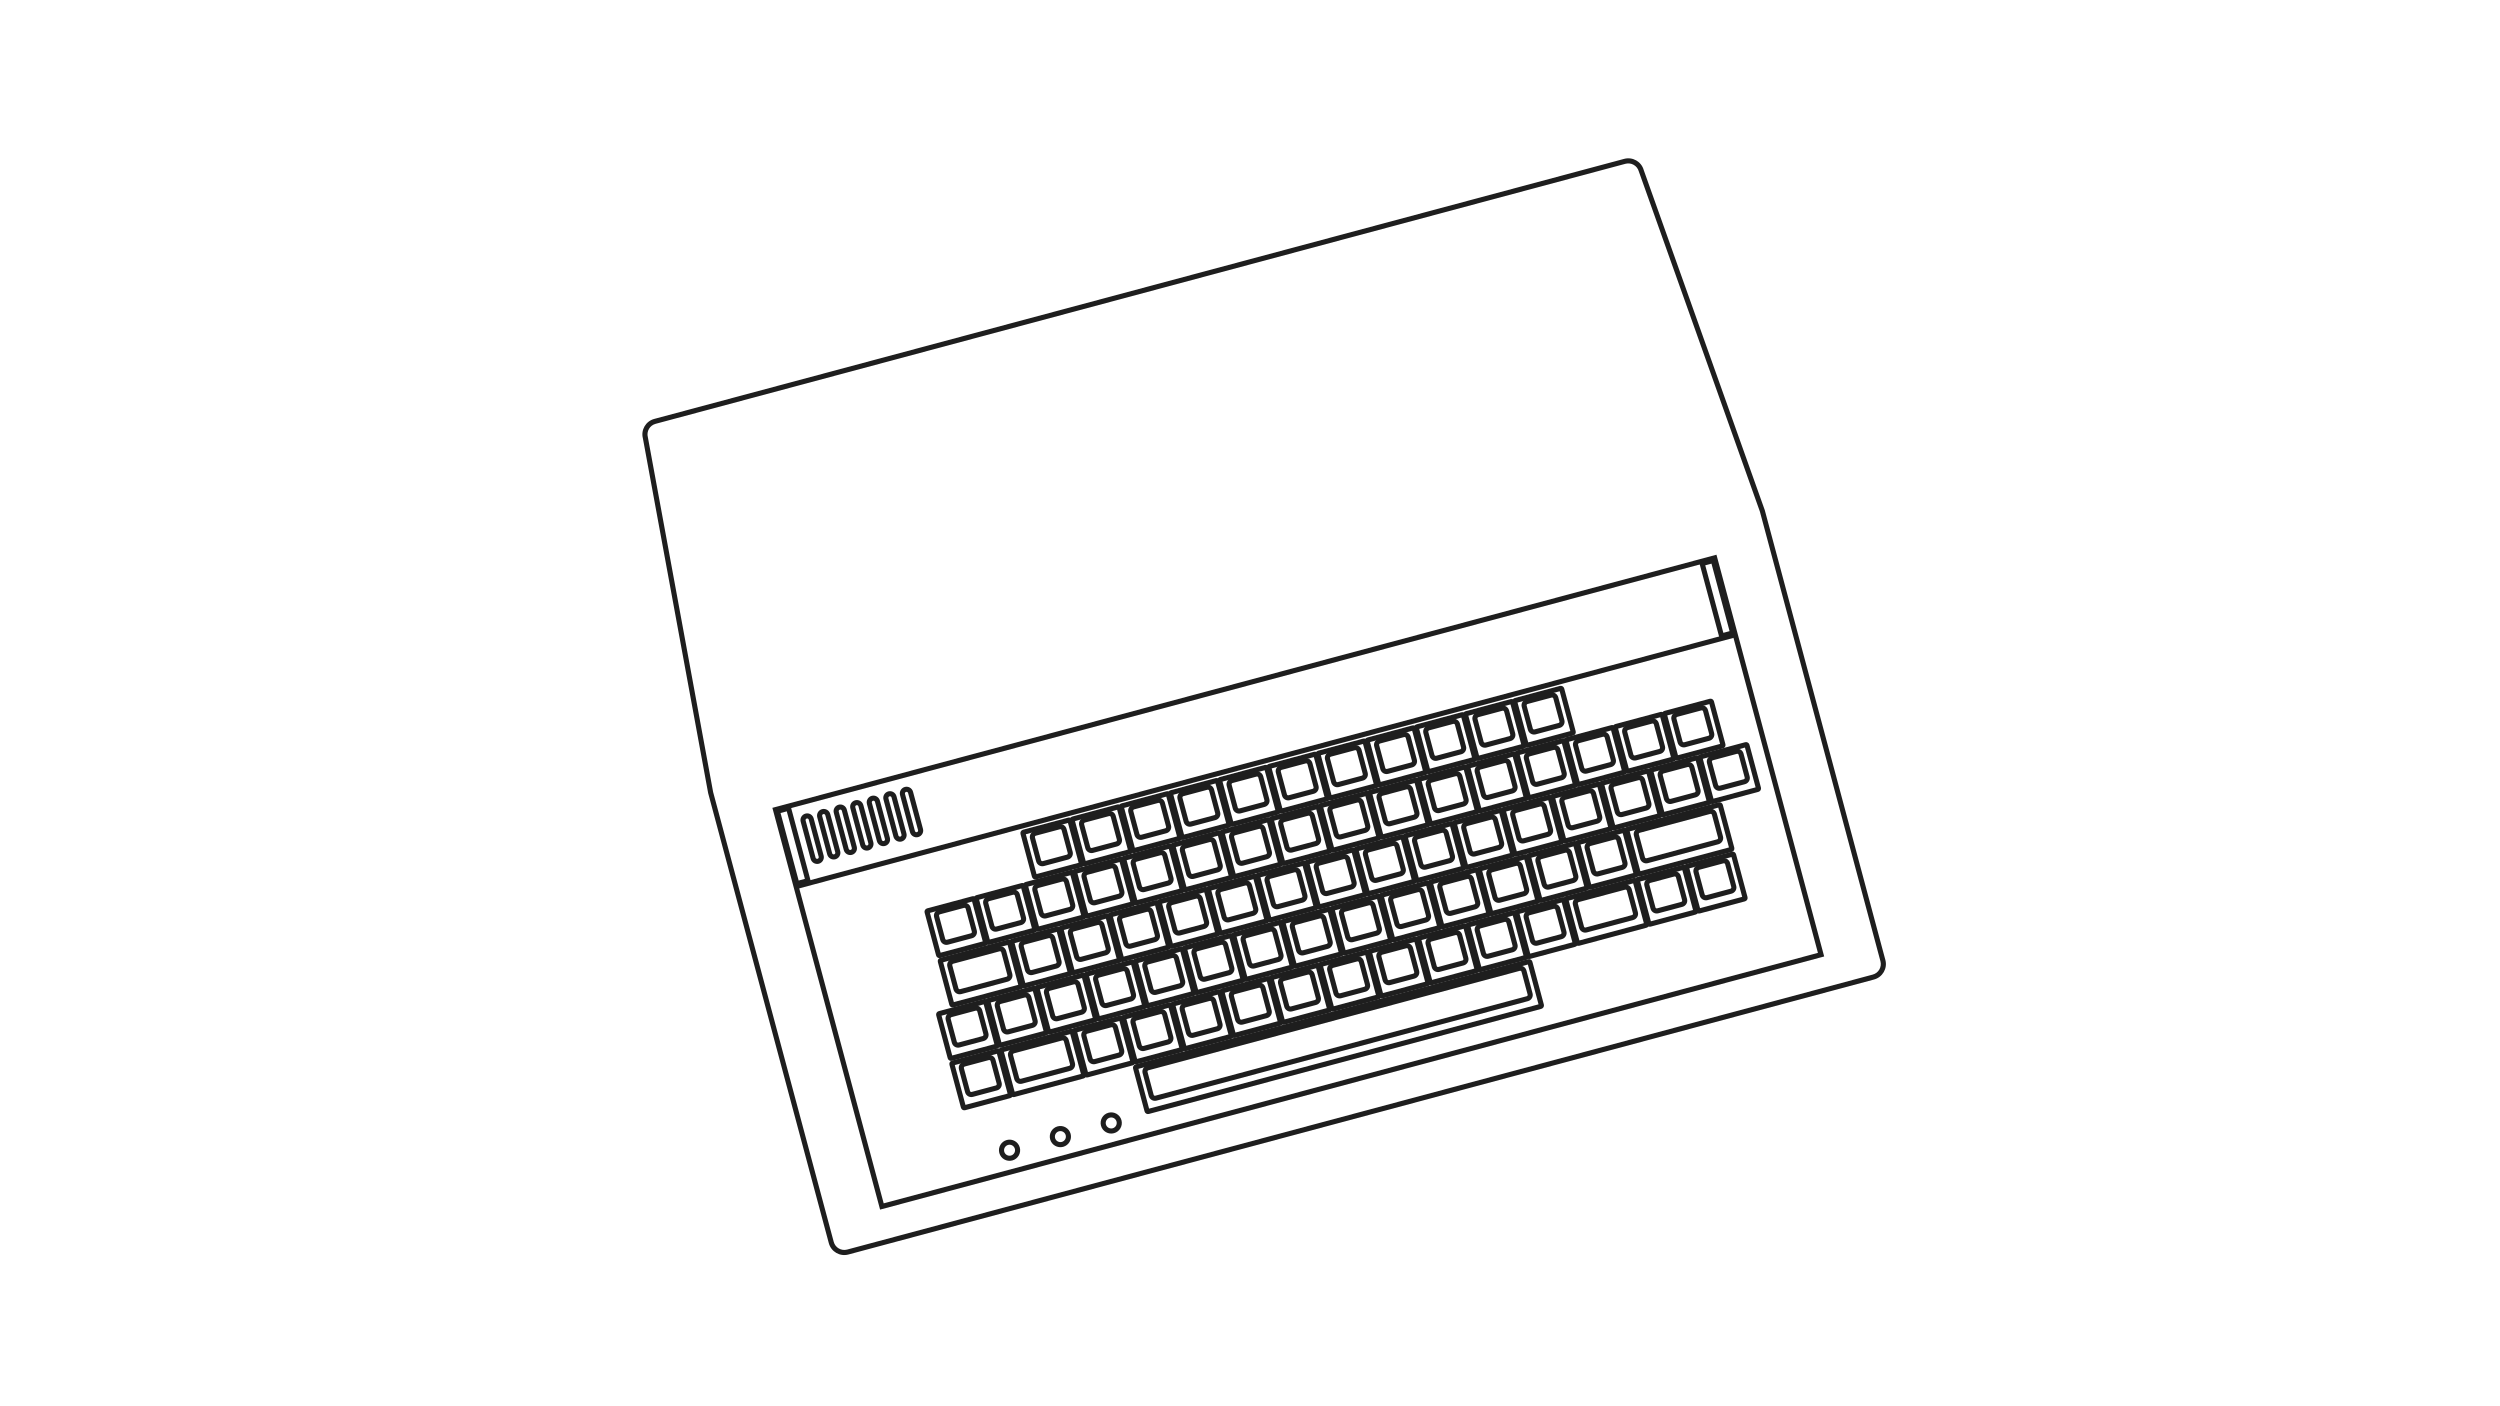 <?xml version="1.0" encoding="utf-8"?>
<svg version="1.2" baseProfile="tiny" id="Layer_4" x="0px" y="0px" viewBox="0 0 1280 720" preserveAspectRatio="none" xmlns="http://www.w3.org/2000/svg">
  <g transform="matrix(1.262, -0.338, 0.338, 1.262, 212.713, 235.545)">
    <path d="M192.498,221.686c-0.763,0-1.375-0.62-1.377-1.377l0,0v-17.392c0.002-0.757,0.614-1.379,1.377-1.379l0,0&#10;&#9;&#9;h18.336c0.759,0.002,1.375,0.614,1.377,1.379l0,0v17.392c-0.002,0.765-0.618,1.375-1.377,1.377l0,0H192.498L192.498,221.686z&#10;&#9;&#9; M210.212,219.687v-16.149h-17.089v16.149H210.212L210.212,219.687z" style="fill: rgb(30, 30, 30);"/>
    <path d="M196.769,217.415c-1.387,0-2.507-1.122-2.507-2.506l0,0v-9.293c0-1.387,1.122-2.507,2.507-2.509l0,0&#10;&#9;&#9;l9.795,0.002c1.384,0,2.506,1.12,2.506,2.507l0,0v9.293c0,1.384-1.122,2.506-2.506,2.508l0,0L196.769,217.415L196.769,217.415z&#10;&#9;&#9; M196.261,205.616v9.293c0.002,0.28,0.229,0.506,0.508,0.506l0,0l9.795,0.002c0.279-0.002,0.506-0.228,0.508-0.508l0,0v-9.293&#10;&#9;&#9;c-0.002-0.281-0.228-0.507-0.508-0.507l0,0l-9.795-0.002C196.488,205.109,196.263,205.335,196.261,205.616L196.261,205.616z" style="fill: rgb(30, 30, 30);"/>
  </g>
  <g transform="matrix(1.262, -0.338, 0.338, 1.262, 212.713, 235.545)">
    <path d="M212.447,221.686c-0.761-0.002-1.375-0.616-1.377-1.377l0,0v-17.392c0-0.761,0.616-1.379,1.377-1.379l0,0&#10;&#9;&#9;h18.336c0.763,0.002,1.375,0.614,1.377,1.379l0,0v17.392c-0.002,0.765-0.616,1.375-1.377,1.377l0,0H212.447L212.447,221.686z&#10;&#9;&#9; M230.161,219.687v-16.149h-17.09v16.149H230.161L230.161,219.687z" style="fill: rgb(30, 30, 30);"/>
    <path d="M216.718,217.415c-1.385,0-2.507-1.122-2.507-2.506l0,0v-9.293c0-1.387,1.122-2.507,2.507-2.509l0,0&#10;&#9;&#9;l9.794,0.002c1.385,0.002,2.504,1.122,2.507,2.507l0,0v9.293c0,1.384-1.12,2.506-2.507,2.508l0,0L216.718,217.415L216.718,217.415z&#10;&#9;&#9; M216.21,205.616v9.293c0.002,0.28,0.227,0.506,0.508,0.506l0,0l9.794,0.002c0.281-0.002,0.506-0.228,0.508-0.508l0,0v-9.293&#10;&#9;&#9;c-0.002-0.283-0.227-0.507-0.508-0.507l0,0l-9.794-0.002C216.437,205.109,216.212,205.335,216.21,205.616L216.21,205.616z" style="fill: rgb(30, 30, 30);"/>
  </g>
  <g transform="matrix(1.262, -0.338, 0.338, 1.262, 212.713, 235.545)">
    <path d="M232.396,221.686c-0.761-0.002-1.375-0.616-1.377-1.377l0,0v-17.392c0-0.761,0.616-1.379,1.377-1.379l0,0&#10;&#9;&#9;h18.337c0.763,0,1.375,0.622,1.377,1.379l0,0v17.392c-0.002,0.757-0.614,1.377-1.377,1.377l0,0H232.396L232.396,221.686z&#10;&#9;&#9; M250.108,219.687v-16.149h-17.088v16.149H250.108L250.108,219.687z" style="fill: rgb(30, 30, 30);"/>
    <path d="M236.667,217.415c-1.386,0-2.506-1.122-2.506-2.506l0,0v-9.293c0-1.385,1.122-2.507,2.506-2.509l0,0&#10;&#9;&#9;l9.795,0.002c1.385,0,2.506,1.12,2.506,2.507l0,0v9.293c0,1.384-1.122,2.506-2.506,2.508l0,0L236.667,217.415L236.667,217.415z&#10;&#9;&#9; M236.161,205.616v9.293c0,0.28,0.227,0.506,0.506,0.506l0,0l9.795,0.002c0.279-0.002,0.506-0.228,0.508-0.508l0,0v-9.293&#10;&#9;&#9;c-0.002-0.281-0.227-0.507-0.508-0.507l0,0l-9.795-0.002C236.386,205.109,236.161,205.333,236.161,205.616L236.161,205.616z" style="fill: rgb(30, 30, 30);"/>
  </g>
  <g transform="matrix(1.262, -0.338, 0.338, 1.262, 212.713, 235.545)">
    <path d="M252.346,221.685c-0.763,0-1.375-0.618-1.377-1.375l0,0l0.002-17.394c0-0.757,0.612-1.377,1.375-1.379l0,0&#10;&#9;&#9;l18.334,0.002c0.763,0,1.377,0.62,1.377,1.377l0,0v17.394c0,0.757-0.616,1.375-1.377,1.377l0,0L252.346,221.685L252.346,221.685z&#10;&#9;&#9; M270.059,219.686v-16.147h-17.088v16.147H270.059L270.059,219.686z" style="fill: rgb(30, 30, 30);"/>
    <path d="M256.615,217.416c-1.384,0-2.504-1.122-2.504-2.509l0,0v-9.292c0-1.385,1.122-2.507,2.504-2.507l0,0h9.797&#10;&#9;&#9;c1.384,0,2.506,1.122,2.506,2.507l0,0v9.292c0,1.385-1.12,2.509-2.506,2.509l0,0H256.615L256.615,217.416z M256.109,205.615v9.292&#10;&#9;&#9;c0.002,0.281,0.229,0.509,0.506,0.509l0,0h9.797c0.279,0,0.506-0.226,0.506-0.509l0,0v-9.292c0-0.281-0.225-0.507-0.506-0.507l0,0&#10;&#9;&#9;h-9.797C256.336,205.108,256.111,205.334,256.109,205.615L256.109,205.615z" style="fill: rgb(30, 30, 30);"/>
  </g>
  <g transform="matrix(1.262, -0.338, 0.338, 1.262, 212.713, 235.545)">
    <path d="M272.294,221.686c-0.763-0.002-1.375-0.616-1.377-1.377l0,0l0.002-17.392c0-0.761,0.612-1.377,1.375-1.379&#10;&#9;&#9;l0,0h18.336c0.761,0.002,1.375,0.614,1.377,1.379l0,0v17.392c-0.002,0.765-0.618,1.375-1.377,1.377l0,0H272.294L272.294,221.686z&#10;&#9;&#9; M290.009,219.687v-16.149h-17.09v16.149H290.009L290.009,219.687z" style="fill: rgb(30, 30, 30);"/>
    <path d="M276.564,217.416c-1.385,0-2.507-1.122-2.507-2.509l0,0v-9.292c0-1.385,1.125-2.507,2.507-2.507l0,0h9.797&#10;&#9;&#9;c1.384,0,2.506,1.122,2.506,2.507l0,0v9.292c0,1.387-1.12,2.509-2.506,2.509l0,0H276.564L276.564,217.416z M276.058,205.615v9.292&#10;&#9;&#9;c0,0.281,0.227,0.509,0.506,0.509l0,0h9.797c0.279,0,0.506-0.228,0.508-0.509l0,0v-9.292c-0.002-0.281-0.228-0.507-0.508-0.507l0,0&#10;&#9;&#9;h-9.797C276.285,205.108,276.058,205.334,276.058,205.615L276.058,205.615z" style="fill: rgb(30, 30, 30);"/>
  </g>
  <g transform="matrix(1.262, -0.338, 0.338, 1.262, 212.713, 235.545)">
    <path d="M292.246,221.686c-0.763-0.002-1.377-0.616-1.379-1.377l0,0l0.002-17.392c0-0.761,0.614-1.379,1.377-1.379&#10;&#9;&#9;l0,0h18.334c0.763,0.002,1.375,0.618,1.377,1.379l0,0v17.392h-0.002c0,0.761-0.612,1.375-1.375,1.377l0,0H292.246L292.246,221.686z&#10;&#9;&#9; M309.955,219.687l0.002-16.149h-17.089v16.149H309.955L309.955,219.687z" style="fill: rgb(30, 30, 30);"/>
    <path d="M296.515,217.415c-1.385,0-2.507-1.122-2.507-2.506l0,0v-9.293c0-1.387,1.122-2.507,2.507-2.509l0,0&#10;&#9;&#9;l9.797,0.002c1.384,0,2.506,1.12,2.506,2.507l0,0v9.293c0,1.384-1.122,2.506-2.506,2.508l0,0L296.515,217.415L296.515,217.415z&#10;&#9;&#9; M296.006,205.616v9.293c0.002,0.28,0.229,0.506,0.508,0.506l0,0l9.797,0.002c0.278-0.002,0.506-0.228,0.506-0.508l0,0v-9.293&#10;&#9;&#9;c0-0.281-0.228-0.507-0.506-0.507l0,0l-9.797-0.002C296.233,205.109,296.008,205.335,296.006,205.616L296.006,205.616z" style="fill: rgb(30, 30, 30);"/>
  </g>
  <g transform="matrix(1.262, -0.338, 0.338, 1.262, 212.713, 235.545)">
    <path d="M312.195,221.685c-0.761,0-1.379-0.614-1.379-1.375l0,0v-17.394c0.002-0.761,0.618-1.377,1.379-1.379l0,0&#10;&#9;&#9;l18.335,0.002c0.761,0,1.375,0.616,1.377,1.377l0,0v17.394h-0.002c0,0.761-0.614,1.375-1.375,1.377l0,0L312.195,221.685&#10;&#9;&#9;L312.195,221.685z M329.905,219.686l0.002-16.147h-17.09l-0.002,16.147H329.905L329.905,219.686z" style="fill: rgb(30, 30, 30);"/>
    <path d="M316.463,217.415c-1.384,0-2.506-1.122-2.506-2.506l0,0v-9.293c0.002-1.385,1.122-2.505,2.506-2.509l0,0&#10;&#9;&#9;l9.797,0.002c1.383,0,2.507,1.12,2.507,2.507l0,0v9.293c-0.002,1.386-1.122,2.506-2.507,2.508l0,0L316.463,217.415L316.463,217.415&#10;&#9;&#9;z M315.957,205.616v9.293c0,0.28,0.226,0.506,0.506,0.506l0,0l9.797,0.002c0.277-0.002,0.507-0.229,0.507-0.508l0,0v-9.293&#10;&#9;&#9;c0-0.281-0.228-0.507-0.507-0.507l0,0l-9.797-0.002C316.183,205.109,315.957,205.333,315.957,205.616L315.957,205.616z" style="fill: rgb(30, 30, 30);"/>
  </g>
  <g transform="matrix(1.262, -0.338, 0.338, 1.262, 212.713, 235.545)">
    <path d="M332.143,221.685c-0.764,0-1.374-0.618-1.376-1.376l0,0v-17.393c0.002-0.757,0.612-1.378,1.376-1.378l0,0&#10;&#9;&#9;h18.336c0.762,0.002,1.374,0.615,1.378,1.378l0,0v17.393h-0.002c-0.002,0.766-0.614,1.374-1.376,1.376l0,0H332.143L332.143,221.685&#10;&#9;&#9;z M349.855,219.686v-16.148h-17.088l-0.002,16.148H349.855L349.855,219.686z" style="fill: rgb(30, 30, 30);"/>
    <path d="M336.413,217.416c-1.384,0-2.507-1.121-2.507-2.507l0,0v-9.294c0-1.386,1.123-2.507,2.507-2.507l0,0h9.795&#10;&#9;&#9;c1.386,0,2.507,1.123,2.507,2.507l0,0v9.294c0,1.384-1.121,2.507-2.507,2.507l0,0H336.413L336.413,217.416z M335.904,205.615v9.294&#10;&#9;&#9;c0.002,0.279,0.229,0.507,0.509,0.507l0,0h9.795c0.279,0,0.507-0.226,0.507-0.507l0,0v-9.294c0-0.281-0.226-0.507-0.507-0.507l0,0&#10;&#9;&#9;h-9.795C336.132,205.108,335.906,205.336,335.904,205.615L335.904,205.615z" style="fill: rgb(30, 30, 30);"/>
  </g>
  <g transform="matrix(1.262, -0.338, 0.338, 1.262, 212.713, 235.545)">
    <path d="M352.092,221.686c-0.761,0-1.375-0.618-1.377-1.376l0,0v-17.393c0.002-0.757,0.614-1.377,1.377-1.379l0,0&#10;&#9;&#9;h18.335c0.761,0.002,1.377,0.618,1.379,1.379l0,0v17.393h-0.002c0,0.762-0.616,1.376-1.377,1.376l0,0H352.092L352.092,221.686z&#10;&#9;&#9; M369.805,219.686v-16.146l-17.089-0.002l-0.002,16.148H369.805L369.805,219.686z" style="fill: rgb(30, 30, 30);"/>
    <path d="M356.362,217.416c-1.387,0-2.506-1.123-2.506-2.508l0,0v-9.293c0-1.385,1.121-2.507,2.506-2.507l0,0h9.797&#10;&#9;&#9;c1.383,0.003,2.504,1.122,2.506,2.507l0,0v9.293c-0.002,1.385-1.121,2.508-2.506,2.508l0,0H356.362L356.362,217.416z&#10;&#9;&#9; M355.854,205.615v9.293c0.002,0.281,0.229,0.508,0.508,0.508l0,0h9.797c0.279,0,0.506-0.227,0.506-0.508l0,0v-9.293&#10;&#9;&#9;c0-0.282-0.225-0.506-0.506-0.506l0,0l-9.797-0.002C356.081,205.109,355.856,205.333,355.854,205.615L355.854,205.615z" style="fill: rgb(30, 30, 30);"/>
  </g>
  <g transform="matrix(1.262, -0.338, 0.338, 1.262, 212.713, 235.545)">
    <path d="M372.042,221.686c-0.761,0-1.376-0.615-1.379-1.376l0,0l0.003-17.394c0-0.761,0.615-1.376,1.376-1.376l0,0&#10;&#9;&#9;h18.337c0.764,0,1.374,0.619,1.374,1.376l0,0v17.394c0,0.757-0.61,1.376-1.374,1.376l0,0H372.042L372.042,221.686z&#10;&#9;&#9; M389.753,219.686l0.002-16.148h-17.092v16.148H389.753L389.753,219.686z" style="fill: rgb(30, 30, 30);"/>
    <path d="M376.312,217.415c-1.385,0-2.507-1.122-2.507-2.507l0,0v-9.292c0-1.386,1.122-2.508,2.507-2.508l0,0h9.797&#10;&#9;&#9;c1.384,0,2.506,1.122,2.506,2.508l0,0v9.292c0,1.385-1.122,2.507-2.506,2.509l0,0L376.312,217.415L376.312,217.415z&#10;&#9;&#9; M375.804,205.616v9.292c0.003,0.281,0.229,0.508,0.508,0.508l0,0h9.797c0.278,0,0.505-0.227,0.507-0.508l0,0v-9.292&#10;&#9;&#9;c-0.002-0.282-0.229-0.507-0.507-0.507l0,0l-9.797-0.002C376.033,205.109,375.807,205.334,375.804,205.616L375.804,205.616z" style="fill: rgb(30, 30, 30);"/>
  </g>
  <g transform="matrix(1.262, -0.338, 0.338, 1.262, 212.713, 235.545)">
    <path d="M391.991,221.686c-0.765-0.002-1.375-0.615-1.377-1.376l0,0v-17.394c0-0.76,0.612-1.377,1.377-1.377l0,0&#10;&#9;&#9;h18.336c0.761,0,1.375,0.617,1.377,1.377l0,0v17.394h-0.002c0,0.761-0.614,1.374-1.375,1.376l0,0H391.991L391.991,221.686z&#10;&#9;&#9; M409.702,219.687l0.002-16.149h-17.09v16.149H409.702L409.702,219.687z" style="fill: rgb(30, 30, 30);"/>
    <path d="M396.262,217.416c-1.387,0-2.504-1.125-2.506-2.507l0,0v-9.293c0.002-1.384,1.119-2.507,2.506-2.509l0,0&#10;&#9;&#9;l9.796,0.002c1.384,0,2.506,1.121,2.506,2.507l0,0v9.293c0,1.384-1.122,2.507-2.506,2.507l0,0H396.262L396.262,217.416z&#10;&#9;&#9; M395.754,205.616v9.293c0.002,0.281,0.227,0.507,0.508,0.507l0,0h9.796c0.277,0,0.506-0.228,0.506-0.507l0,0v-9.293&#10;&#9;&#9;c0-0.281-0.227-0.507-0.506-0.507l0,0l-9.796-0.002C395.98,205.109,395.756,205.333,395.754,205.616L395.754,205.616z" style="fill: rgb(30, 30, 30);"/>
  </g>
  <g transform="matrix(1.262, -0.338, 0.338, 1.262, 212.713, 235.545)">
    <path d="M148.229,241.729c-0.76,0-1.376-0.613-1.376-1.376l0,0V222.96c0-0.763,0.616-1.378,1.376-1.378l0,0h18.336&#10;&#9;&#9;c0.758,0,1.374,0.611,1.376,1.378l0,0v17.393c-0.002,0.768-0.62,1.374-1.376,1.376l0,0H148.229L148.229,241.729z M165.941,239.729&#10;&#9;&#9;v-16.147h-17.088v16.147H165.941L165.941,239.729z" style="fill: rgb(30, 30, 30);"/>
    <path d="M152.499,237.459c-1.386,0-2.506-1.122-2.506-2.506l0,0v-9.293c0-1.386,1.121-2.509,2.506-2.509l0,0h9.796&#10;&#9;&#9;c1.386,0,2.506,1.123,2.506,2.509l0,0v9.293c0,1.384-1.121,2.506-2.506,2.508l0,0L152.499,237.459L152.499,237.459z&#10;&#9;&#9; M151.992,225.66v9.293c0,0.277,0.229,0.507,0.507,0.507l0,0h9.796c0.28,0,0.507-0.228,0.507-0.507l0,0v-9.293&#10;&#9;&#9;c0-0.281-0.228-0.507-0.507-0.507l0,0l-9.796-0.003C152.221,225.153,151.992,225.381,151.992,225.66L151.992,225.66z" style="fill: rgb(30, 30, 30);"/>
  </g>
  <g transform="matrix(1.262, -0.338, 0.338, 1.262, 212.713, 235.545)">
    <path d="M168.179,241.728c-0.756,0-1.376-0.608-1.378-1.374l0,0l0.002-17.395c0-0.765,0.62-1.376,1.376-1.378l0,0&#10;&#9;&#9;l18.335,0.002c0.758,0,1.376,0.618,1.378,1.376l0,0v17.395h-0.002c0,0.759-0.618,1.374-1.376,1.374l0,0H168.179L168.179,241.728z&#10;&#9;&#9; M185.89,239.728v-16.145l-17.088-0.002l-0.002,16.146H185.89L185.89,239.728z" style="fill: rgb(30, 30, 30);"/>
    <path d="M172.449,237.459c-1.386,0-2.507-1.122-2.507-2.506l0,0v-9.293c0-1.386,1.121-2.509,2.507-2.509l0,0h9.795&#10;&#9;&#9;c1.386,0,2.507,1.123,2.507,2.509l0,0v9.293c0,1.384-1.121,2.506-2.507,2.508l0,0L172.449,237.459L172.449,237.459z&#10;&#9;&#9; M171.941,225.66v9.293c0.002,0.279,0.23,0.507,0.508,0.507l0,0h9.795c0.278,0,0.506-0.228,0.508-0.507l0,0v-9.293&#10;&#9;&#9;c-0.002-0.281-0.23-0.507-0.508-0.507l0,0l-9.795-0.003C172.171,225.153,171.943,225.379,171.941,225.66L171.941,225.66z" style="fill: rgb(30, 30, 30);"/>
  </g>
  <g transform="matrix(1.262, -0.338, 0.338, 1.262, 212.713, 235.545)">
    <path d="M188.128,241.728c-0.758,0-1.376-0.615-1.378-1.374l0,0l0.002-17.395c0-0.758,0.618-1.376,1.376-1.378l0,0&#10;&#9;&#9;l18.336,0.002c0.756,0,1.374,0.615,1.376,1.376l0,0v17.395c0,0.763-0.62,1.374-1.376,1.374l0,0H188.128L188.128,241.728z&#10;&#9;&#9; M205.84,239.728v-16.145l-17.088-0.002l-0.002,16.146H205.84L205.84,239.728z" style="fill: rgb(30, 30, 30);"/>
    <path d="M192.399,237.459c-1.388,0-2.506-1.122-2.508-2.506l0,0v-9.293c0.002-1.386,1.121-2.509,2.508-2.509l0,0&#10;&#9;&#9;h9.796c1.386,0,2.504,1.125,2.504,2.509l0,0v9.293c0,1.382-1.119,2.506-2.504,2.508l0,0L192.399,237.459L192.399,237.459z&#10;&#9;&#9; M191.892,225.66v9.293c0,0.279,0.228,0.507,0.507,0.507l0,0h9.796c0.278,0,0.503-0.228,0.505-0.507l0,0v-9.293&#10;&#9;&#9;c-0.002-0.281-0.228-0.507-0.505-0.507l0,0l-9.796-0.003C192.12,225.153,191.892,225.379,191.892,225.66L191.892,225.66z" style="fill: rgb(30, 30, 30);"/>
  </g>
  <g transform="matrix(1.262, -0.338, 0.338, 1.262, 212.713, 235.545)">
    <path d="M208.078,241.729c-0.761-0.002-1.376-0.617-1.376-1.376l0,0V222.96c0-0.758,0.615-1.376,1.376-1.378l0,0&#10;&#9;&#9;h18.335c0.759,0.002,1.376,0.615,1.376,1.378l0,0v17.393c0,0.763-0.62,1.374-1.376,1.376l0,0H208.078L208.078,241.729z&#10;&#9;&#9; M225.789,239.729v-16.147h-17.087v16.147H225.789L225.789,239.729z" style="fill: rgb(30, 30, 30);"/>
    <path d="M212.346,237.46c-1.386-0.002-2.504-1.124-2.507-2.508l0,0v-9.293c0.002-1.384,1.121-2.506,2.507-2.506l0,0&#10;&#9;&#9;h9.798c1.384,0,2.506,1.12,2.506,2.506l0,0v9.293c0,1.386-1.123,2.506-2.506,2.508l0,0H212.346L212.346,237.46z M211.84,225.659&#10;&#9;&#9;v9.293c0,0.279,0.23,0.507,0.506,0.509l0,0h9.798c0.277-0.002,0.505-0.229,0.507-0.509l0,0v-9.293&#10;&#9;&#9;c-0.002-0.279-0.23-0.508-0.507-0.508l0,0h-9.798C212.07,225.151,211.84,225.38,211.84,225.659L211.84,225.659z" style="fill: rgb(30, 30, 30);"/>
  </g>
  <g transform="matrix(1.262, -0.338, 0.338, 1.262, 212.713, 235.545)">
    <path d="M228.025,241.729c-0.758,0-1.374-0.613-1.376-1.376l0,0V222.96c0-0.763,0.618-1.378,1.376-1.378l0,0h18.338&#10;&#9;&#9;c0.756,0.002,1.374,0.615,1.376,1.378l0,0v17.393c-0.002,0.763-0.62,1.374-1.376,1.376l0,0H228.025L228.025,241.729z&#10;&#9;&#9; M245.739,239.729v-16.147h-17.09v16.147H245.739L245.739,239.729z" style="fill: rgb(30, 30, 30);"/>
    <path d="M232.297,237.459c-1.386,0-2.506-1.122-2.506-2.506l0,0v-9.293c0-1.386,1.121-2.509,2.506-2.509l0,0h9.796&#10;&#9;&#9;c1.386,0,2.506,1.123,2.506,2.509l0,0v9.293c0,1.384-1.121,2.506-2.506,2.508l0,0L232.297,237.459L232.297,237.459z M231.79,225.66&#10;&#9;&#9;v9.293c0,0.279,0.228,0.507,0.507,0.507l0,0h9.796c0.278,0,0.505-0.228,0.508-0.507l0,0v-9.293&#10;&#9;&#9;c-0.002-0.281-0.23-0.507-0.508-0.507l0,0l-9.796-0.003C232.018,225.153,231.79,225.379,231.79,225.66L231.79,225.66z" style="fill: rgb(30, 30, 30);"/>
  </g>
  <g transform="matrix(1.262, -0.338, 0.338, 1.262, 212.713, 235.545)">
    <path d="M247.976,241.729c-0.756-0.002-1.376-0.613-1.376-1.376l0,0V222.96c0-0.763,0.62-1.376,1.376-1.378l0,0&#10;&#9;&#9;h18.337c0.759,0.002,1.374,0.62,1.376,1.378l0,0v17.393h-0.002c0,0.759-0.615,1.374-1.374,1.376l0,0H247.976L247.976,241.729z&#10;&#9;&#9; M265.687,239.729l0.002-16.147h-17.09v16.147H265.687L265.687,239.729z" style="fill: rgb(30, 30, 30);"/>
    <path d="M252.245,237.459c-1.386,0-2.506-1.122-2.506-2.506l0,0v-9.293c0-1.386,1.121-2.509,2.506-2.509l0,0h9.796&#10;&#9;&#9;c1.386,0,2.506,1.123,2.506,2.509l0,0v9.293c0,1.384-1.121,2.506-2.506,2.508l0,0L252.245,237.459L252.245,237.459z&#10;&#9;&#9; M251.737,225.66v9.293c0.002,0.279,0.23,0.507,0.508,0.507l0,0h9.796c0.279,0,0.507-0.228,0.507-0.507l0,0v-9.293&#10;&#9;&#9;c0-0.281-0.228-0.507-0.507-0.507l0,0l-9.796-0.003C251.967,225.153,251.74,225.379,251.737,225.66L251.737,225.66z" style="fill: rgb(30, 30, 30);"/>
  </g>
  <g transform="matrix(1.262, -0.338, 0.338, 1.262, 212.713, 235.545)">
    <path d="M267.925,241.729c-0.758-0.002-1.376-0.613-1.378-1.376l0,0l0.002-17.393c0-0.763,0.618-1.376,1.376-1.378&#10;&#9;&#9;l0,0h18.336c0.76,0.002,1.374,0.62,1.376,1.378l0,0v17.393c-0.002,0.759-0.618,1.374-1.376,1.376l0,0H267.925L267.925,241.729z&#10;&#9;&#9; M285.637,239.729v-16.147h-17.088l-0.002,16.147H285.637L285.637,239.729z" style="fill: rgb(30, 30, 30);"/>
    <path d="M272.195,237.459c-1.386,0-2.504-1.122-2.506-2.506l0,0v-9.293c0.002-1.386,1.121-2.509,2.506-2.509l0,0&#10;&#9;&#9;h9.796c1.386,0,2.507,1.123,2.507,2.509l0,0v9.293c0,1.384-1.121,2.506-2.507,2.508l0,0L272.195,237.459L272.195,237.459z&#10;&#9;&#9; M271.689,225.66v9.293c0,0.279,0.228,0.507,0.505,0.507l0,0h9.796c0.278,0,0.505-0.228,0.508-0.507l0,0v-9.293&#10;&#9;&#9;c-0.002-0.281-0.23-0.507-0.508-0.507l0,0l-9.796-0.003C271.917,225.153,271.689,225.379,271.689,225.66L271.689,225.66z" style="fill: rgb(30, 30, 30);"/>
  </g>
  <g transform="matrix(1.262, -0.338, 0.338, 1.262, 212.713, 235.545)">
    <path d="M287.874,241.729c-0.759,0-1.374-0.613-1.376-1.376l0,0V222.96c0-0.763,0.618-1.378,1.376-1.378l0,0h18.335&#10;&#9;&#9;c0.756,0.002,1.376,0.611,1.378,1.378l0,0v17.393c-0.002,0.768-0.622,1.376-1.378,1.376l0,0H287.874L287.874,241.729z&#10;&#9;&#9; M305.587,239.729v-16.147h-17.09v16.147H305.587L305.587,239.729z" style="fill: rgb(30, 30, 30);"/>
    <path d="M292.145,237.459c-1.386,0-2.506-1.122-2.508-2.506l0,0v-9.293c0.002-1.386,1.123-2.509,2.508-2.509l0,0&#10;&#9;&#9;h9.795c1.386,0,2.507,1.123,2.507,2.509l0,0v9.293c0,1.384-1.121,2.506-2.507,2.508l0,0L292.145,237.459L292.145,237.459z&#10;&#9;&#9; M291.638,225.66v9.293c0,0.277,0.228,0.507,0.507,0.507l0,0h9.795c0.277,0,0.506-0.228,0.508-0.507l0,0v-9.293&#10;&#9;&#9;c-0.002-0.281-0.23-0.507-0.508-0.507l0,0l-9.795-0.003C291.865,225.153,291.638,225.381,291.638,225.66L291.638,225.66z" style="fill: rgb(30, 30, 30);"/>
  </g>
  <g transform="matrix(1.262, -0.338, 0.338, 1.262, 212.713, 235.545)">
    <path d="M307.823,241.729c-0.757-0.002-1.376-0.617-1.378-1.376l0,0l0.002-17.393c0-0.76,0.617-1.376,1.376-1.378&#10;&#9;&#9;l0,0h18.335c0.761,0.002,1.374,0.62,1.377,1.378l0,0v17.393c-0.003,0.759-0.616,1.374-1.377,1.376l0,0H307.823L307.823,241.729z&#10;&#9;&#9; M325.535,239.729v-16.147h-17.088l-0.002,16.147H325.535L325.535,239.729z" style="fill: rgb(30, 30, 30);"/>
    <path d="M312.095,237.459c-1.388,0-2.509-1.122-2.509-2.506l0,0v-9.293c0-1.386,1.121-2.509,2.509-2.509l0,0h9.794&#10;&#9;&#9;c1.386,0,2.507,1.123,2.507,2.509l0,0v9.293c0,1.384-1.121,2.506-2.507,2.508l0,0L312.095,237.459L312.095,237.459z&#10;&#9;&#9; M311.585,225.66v9.293c0.002,0.279,0.229,0.507,0.51,0.507l0,0h9.794c0.279,0,0.508-0.229,0.508-0.507l0,0v-9.293&#10;&#9;&#9;c0-0.279-0.229-0.507-0.508-0.507l0,0l-9.794-0.003C311.813,225.153,311.587,225.379,311.585,225.66L311.585,225.66z" style="fill: rgb(30, 30, 30);"/>
  </g>
  <g transform="matrix(1.262, -0.338, 0.338, 1.262, 212.713, 235.545)">
    <path d="M327.774,241.728c-0.755,0-1.379-0.608-1.381-1.374l0,0l0.002-17.395c0-0.767,0.622-1.376,1.379-1.378l0,0&#10;&#9;&#9;l18.335,0.002c0.759,0,1.374,0.615,1.376,1.376l0,0v17.395h-0.002c0,0.761-0.615,1.374-1.374,1.374l0,0H327.774L327.774,241.728z&#10;&#9;&#9; M345.483,239.728l0.002-16.145l-17.09-0.002l-0.002,16.146H345.483L345.483,239.728z" style="fill: rgb(30, 30, 30);"/>
    <path d="M332.043,237.459c-1.386,0-2.507-1.124-2.507-2.506l0,0v-9.293c0-1.384,1.121-2.509,2.507-2.509l0,0h9.796&#10;&#9;&#9;c1.386,0,2.506,1.123,2.506,2.509l0,0v9.293c0,1.384-1.12,2.506-2.506,2.508l0,0L332.043,237.459L332.043,237.459z M331.535,225.66&#10;&#9;&#9;v9.293c0.002,0.279,0.228,0.507,0.508,0.507l0,0h9.796c0.277,0,0.505-0.228,0.507-0.507l0,0v-9.293&#10;&#9;&#9;c-0.002-0.281-0.229-0.507-0.507-0.507l0,0l-9.796-0.003C331.763,225.153,331.537,225.379,331.535,225.66L331.535,225.66z" style="fill: rgb(30, 30, 30);"/>
  </g>
  <g transform="matrix(1.262, -0.338, 0.338, 1.262, 212.713, 235.545)">
    <path d="M347.723,241.729c-0.759-0.002-1.378-0.613-1.378-1.374l0,0V222.96c0.002-0.763,0.619-1.376,1.378-1.376&#10;&#9;&#9;l0,0h18.336c0.758,0,1.374,0.613,1.376,1.376l0,0v17.395h-0.002c0,0.761-0.616,1.374-1.374,1.374l0,0H347.723L347.723,241.729z&#10;&#9;&#9; M365.433,239.729l0.001-16.146h-17.089v16.146H365.433L365.433,239.729z" style="fill: rgb(30, 30, 30);"/>
    <path d="M351.993,237.458c-1.387,0-2.508-1.12-2.508-2.505l0,0v-9.294c0-1.386,1.121-2.507,2.508-2.509l0,0&#10;&#9;&#9;l9.795,0.002c1.386,0,2.507,1.123,2.507,2.507l0,0v9.294c0,1.385-1.121,2.505-2.507,2.508l0,0L351.993,237.458L351.993,237.458z&#10;&#9;&#9; M351.483,225.659v9.294c0.002,0.277,0.229,0.506,0.51,0.506l0,0l9.795,0.002c0.279-0.002,0.506-0.23,0.508-0.508l0,0v-9.294&#10;&#9;&#9;c-0.002-0.279-0.229-0.507-0.508-0.507l0,0l-9.795-0.003C351.713,225.152,351.485,225.38,351.483,225.659L351.483,225.659z" style="fill: rgb(30, 30, 30);"/>
  </g>
  <g transform="matrix(1.262, -0.338, 0.338, 1.262, 212.713, 235.545)">
    <path d="M367.577,241.728c-0.761,0-1.376-0.613-1.378-1.374l0,0l0.002-17.395c0-0.762,0.615-1.377,1.376-1.377l0,0&#10;&#9;&#9;h18.335c0.759,0.002,1.376,0.615,1.378,1.377l0,0v17.395h-0.002c0,0.763-0.619,1.374-1.376,1.374l0,0H367.577L367.577,241.728z&#10;&#9;&#9; M385.289,239.729v-16.147H368.2v16.147H385.289L385.289,239.729z" style="fill: rgb(30, 30, 30);"/>
    <path d="M371.847,237.459c-1.386,0-2.507-1.122-2.507-2.506l0,0v-9.293c0-1.385,1.121-2.507,2.507-2.509l0,0h9.798&#10;&#9;&#9;c1.384,0.002,2.503,1.124,2.505,2.509l0,0v9.293c-0.002,1.384-1.121,2.506-2.505,2.506l0,0H371.847L371.847,237.459z&#10;&#9;&#9; M371.34,225.66v9.293c0,0.279,0.229,0.507,0.507,0.507l0,0h9.798c0.276,0,0.505-0.228,0.505-0.507l0,0v-9.293&#10;&#9;&#9;c0-0.28-0.229-0.509-0.505-0.509l0,0h-9.798C371.568,225.151,371.34,225.38,371.34,225.66L371.34,225.66z" style="fill: rgb(30, 30, 30);"/>
  </g>
  <g transform="matrix(1.262, -0.338, 0.338, 1.262, 212.713, 235.545)">
    <path d="M387.527,241.728c-0.76,0-1.375-0.615-1.377-1.375l0,0V222.96c0.002-0.758,0.617-1.377,1.377-1.379l0,0&#10;&#9;&#9;l18.334,0.002c0.756,0,1.377,0.614,1.379,1.377l0,0v17.393h-0.002c0,0.763-0.621,1.375-1.377,1.377l0,0L387.527,241.728&#10;&#9;&#9;L387.527,241.728z M405.238,239.729v-16.146l-17.088-0.002v16.146L405.238,239.729L405.238,239.729z" style="fill: rgb(30, 30, 30);"/>
    <path d="M391.797,237.46c-1.387,0-2.507-1.124-2.507-2.507l0,0v-9.293c0-1.385,1.12-2.509,2.507-2.509l0,0h9.797&#10;&#9;&#9;c1.385,0.002,2.505,1.124,2.505,2.509l0,0v9.293c0,1.383-1.12,2.505-2.505,2.507l0,0H391.797L391.797,237.46z M391.289,225.66&#10;&#9;&#9;v9.293c0.002,0.279,0.229,0.506,0.508,0.506l0,0l9.797,0.002c0.276-0.002,0.506-0.229,0.506-0.508l0,0v-9.293&#10;&#9;&#9;c0-0.281-0.229-0.508-0.506-0.508l0,0l-9.797-0.002C391.518,225.152,391.291,225.379,391.289,225.66L391.289,225.66z" style="fill: rgb(30, 30, 30);"/>
  </g>
  <g transform="matrix(1.262, -0.338, 0.338, 1.262, 212.713, 235.545)">
    <path d="M407.477,241.728c-0.758,0-1.378-0.611-1.378-1.376l0,0v-17.393c0.002-0.762,0.618-1.376,1.378-1.376l0,0&#10;&#9;&#9;h18.337c0.758,0,1.371,0.612,1.376,1.376l0,0v17.393h-0.003c-0.002,0.767-0.615,1.374-1.373,1.376l0,0H407.477L407.477,241.728z&#10;&#9;&#9; M425.187,239.729l0.002-16.147h-17.09v16.147H425.187L425.187,239.729z" style="fill: rgb(30, 30, 30);"/>
    <path d="M411.747,237.459c-1.388,0-2.508-1.123-2.508-2.507l0,0v-9.292c0-1.386,1.12-2.509,2.508-2.509l0,0h9.793&#10;&#9;&#9;c1.387,0,2.507,1.123,2.509,2.509l0,0v9.292c-0.002,1.384-1.122,2.507-2.509,2.509l0,0L411.747,237.459L411.747,237.459z&#10;&#9;&#9; M411.238,225.66v9.292c0,0.28,0.228,0.508,0.509,0.508l0,0h9.793c0.28,0,0.508-0.229,0.51-0.508l0,0v-9.292&#10;&#9;&#9;c-0.002-0.279-0.229-0.509-0.51-0.509l0,0h-9.793C411.466,225.151,411.238,225.379,411.238,225.66L411.238,225.66z" style="fill: rgb(30, 30, 30);"/>
  </g>
  <g transform="matrix(1.262, -0.338, 0.338, 1.262, 212.713, 235.545)">
    <path d="M427.426,241.729c-0.758-0.002-1.378-0.613-1.378-1.375l0,0v-17.395c0.003-0.762,0.618-1.375,1.378-1.377&#10;&#9;&#9;l0,0h18.336c0.758,0.002,1.375,0.615,1.377,1.377l0,0v17.395h-0.002c0,0.762-0.619,1.373-1.375,1.375l0,0H427.426L427.426,241.729z&#10;&#9;&#9; M445.138,239.729v-16.147h-17.089l-0.002,16.147H445.138L445.138,239.729z" style="fill: rgb(30, 30, 30);"/>
    <path d="M431.695,237.459c-1.387,0-2.506-1.123-2.506-2.506l0,0v-9.294c0-1.385,1.119-2.506,2.506-2.509l0,0&#10;&#9;&#9;l9.796,0.003c1.385,0,2.506,1.121,2.506,2.506l0,0v9.294c0,1.383-1.121,2.506-2.506,2.508l0,0L431.695,237.459L431.695,237.459z&#10;&#9;&#9; M431.188,225.659v9.294c0.002,0.277,0.229,0.506,0.508,0.506l0,0l9.796,0.002c0.276-0.002,0.506-0.23,0.506-0.508l0,0v-9.294&#10;&#9;&#9;c0-0.28-0.229-0.509-0.506-0.509l0,0h-9.796C431.417,225.15,431.189,225.379,431.188,225.659L431.188,225.659z" style="fill: rgb(30, 30, 30);"/>
  </g>
  <g transform="matrix(1.262, -0.338, 0.338, 1.262, 212.713, 235.545)">
    <path d="M447.375,241.729c-0.759-0.002-1.376-0.616-1.378-1.376l0,0V222.96c0.002-0.759,0.619-1.376,1.378-1.378&#10;&#9;&#9;l0,0h18.334c0.76,0.002,1.375,0.619,1.377,1.378l0,0v17.393c-0.002,0.76-0.617,1.374-1.377,1.376l0,0H447.375L447.375,241.729z&#10;&#9;&#9; M465.086,239.729v-16.148h-17.088l-0.002,16.148H465.086L465.086,239.729z" style="fill: rgb(30, 30, 30);"/>
    <path d="M451.644,237.46c-1.387-0.002-2.505-1.124-2.505-2.508l0,0v-9.293c0-1.384,1.118-2.506,2.505-2.508l0,0&#10;&#9;&#9;h9.798c1.386,0,2.506,1.124,2.506,2.508l0,0v9.293c0,1.384-1.12,2.508-2.506,2.508l0,0H451.644L451.644,237.46z M451.138,225.659&#10;&#9;&#9;v9.293c0,0.281,0.229,0.508,0.506,0.508l0,0h9.798c0.278,0,0.505-0.227,0.507-0.508l0,0v-9.293c-0.002-0.28-0.229-0.507-0.507-0.51&#10;&#9;&#9;l0,0h-9.798C451.366,225.152,451.138,225.379,451.138,225.659L451.138,225.659z" style="fill: rgb(30, 30, 30);"/>
  </g>
  <g transform="matrix(1.262, -0.338, 0.338, 1.262, 212.713, 235.545)">
    <path d="M148.229,261.771c-0.762,0-1.373-0.612-1.377-1.373l0,0l0.002-17.395c0-0.763,0.619-1.374,1.375-1.376l0,0&#10;&#9;&#9;h27.378c0.754,0.002,1.375,0.617,1.377,1.376l0,0v17.395h-0.002c0,0.759-0.615,1.373-1.375,1.373l0,0H148.229L148.229,261.771z&#10;&#9;&#9; M174.984,259.772v-16.146h-26.131v16.146H174.984L174.984,259.772z" style="fill: rgb(30, 30, 30);"/>
    <path d="M152.499,257.502c-1.383,0-2.506-1.119-2.508-2.506l0,0l0.002-9.293c0-1.387,1.124-2.508,2.506-2.508l0,0&#10;&#9;&#9;h18.838c1.385,0,2.506,1.121,2.508,2.508l0,0v9.293h-0.002c0,1.385-1.121,2.506-2.506,2.508l0,0L152.499,257.502L152.499,257.502z&#10;&#9;&#9; M151.992,245.703v9.293c0,0.278,0.229,0.506,0.507,0.506l0,0l18.838,0.003c0.28-0.003,0.506-0.23,0.508-0.509l0,0h-0.002&#10;&#9;&#9;l0.002-9.293c-0.002-0.282-0.228-0.506-0.508-0.506l0,0l-18.838-0.003C152.219,245.197,151.992,245.423,151.992,245.703&#10;&#9;&#9;L151.992,245.703z" style="fill: rgb(30, 30, 30);"/>
  </g>
  <g transform="matrix(1.262, -0.338, 0.338, 1.262, 212.713, 235.545)">
    <path d="M177.222,261.771c-0.76,0-1.375-0.606-1.379-1.373l0,0l0.002-17.395c0-0.767,0.623-1.374,1.377-1.376l0,0&#10;&#9;&#9;h18.336c0.754,0.002,1.375,0.609,1.375,1.376l0,0v17.395c-0.004,0.765-0.615,1.371-1.375,1.373l0,0H177.222L177.222,261.771z&#10;&#9;&#9; M194.935,259.772v-16.146h-17.092v16.146H194.935L194.935,259.772z" style="fill: rgb(30, 30, 30);"/>
    <path d="M181.493,257.502c-1.387,0-2.508-1.121-2.508-2.506l0,0v-9.293c0-1.387,1.124-2.508,2.508-2.508l0,0h9.792&#10;&#9;&#9;c1.385,0.002,2.506,1.121,2.508,2.508l0,0v9.293c0,1.385-1.121,2.506-2.508,2.508l0,0L181.493,257.502L181.493,257.502z&#10;&#9;&#9; M180.984,245.703v9.293c0,0.278,0.227,0.506,0.509,0.506l0,0l9.792,0.003c0.283-0.003,0.507-0.229,0.509-0.509l0,0v-9.293&#10;&#9;&#9;c0-0.282-0.226-0.506-0.509-0.506l0,0l-9.792-0.003C181.21,245.197,180.984,245.421,180.984,245.703L180.984,245.703z" style="fill: rgb(30, 30, 30);"/>
  </g>
  <g transform="matrix(1.262, -0.338, 0.338, 1.262, 212.713, 235.545)">
    <path d="M197.17,261.771c-0.761,0-1.377-0.614-1.377-1.373l0,0v-17.395c0.002-0.759,0.623-1.374,1.377-1.376l0,0&#10;&#9;&#9;h18.336c0.756,0.002,1.375,0.617,1.375,1.376l0,0v17.395c0,0.759-0.613,1.373-1.375,1.373l0,0H197.17L197.17,261.771z&#10;&#9;&#9; M214.881,259.772l0.002-16.146h-17.09v16.146H214.881L214.881,259.772z" style="fill: rgb(30, 30, 30);"/>
    <path d="M201.44,257.503c-1.385,0-2.506-1.121-2.508-2.506l0,0l0.002-9.295c0-1.385,1.121-2.506,2.506-2.506l0,0&#10;&#9;&#9;h9.797c1.383,0,2.504,1.121,2.506,2.506l0,0v9.295c-0.002,1.385-1.121,2.504-2.506,2.506l0,0H201.44L201.44,257.503z&#10;&#9;&#9; M200.934,245.702v9.295c0,0.278,0.227,0.506,0.507,0.506l0,0h9.797c0.278,0,0.504-0.228,0.506-0.506l0,0h-0.002l0.002-9.295&#10;&#9;&#9;c-0.002-0.28-0.229-0.507-0.506-0.507l0,0h-9.797C201.16,245.195,200.934,245.422,200.934,245.702L200.934,245.702z" style="fill: rgb(30, 30, 30);"/>
  </g>
  <g transform="matrix(1.262, -0.338, 0.338, 1.262, 212.713, 235.545)">
    <path d="M217.12,261.772c-0.765-0.003-1.375-0.613-1.377-1.376l0,0v-17.393c0.002-0.763,0.621-1.376,1.377-1.378&#10;&#9;&#9;l0,0l18.336,0.002c0.754,0,1.374,0.615,1.375,1.376l0,0v17.393c0,0.759-0.613,1.376-1.375,1.376l0,0H217.12L217.12,261.772z&#10;&#9;&#9; M234.831,259.773v-16.146h-17.087v16.145L234.831,259.773L234.831,259.773z" style="fill: rgb(30, 30, 30);"/>
    <path d="M221.39,257.502c-1.385,0-2.506-1.121-2.508-2.506l0,0v-9.293c0-1.387,1.123-2.508,2.508-2.508l0,0h9.794&#10;&#9;&#9;c1.385,0.002,2.504,1.123,2.508,2.508l0,0v9.293h-0.002c0,1.385-1.121,2.506-2.506,2.508l0,0L221.39,257.502L221.39,257.502z&#10;&#9;&#9; M220.883,245.703l-0.002,9.293c0.002,0.278,0.229,0.506,0.509,0.506l0,0l9.794,0.003c0.28-0.003,0.507-0.229,0.507-0.509l0,0&#10;&#9;&#9;v-9.293c0-0.282-0.224-0.506-0.507-0.506l0,0l-9.794-0.003C221.11,245.197,220.883,245.421,220.883,245.703L220.883,245.703z" style="fill: rgb(30, 30, 30);"/>
  </g>
  <g transform="matrix(1.262, -0.338, 0.338, 1.262, 212.713, 235.545)">
    <path d="M237.068,261.772c-0.76,0-1.375-0.617-1.377-1.376l0,0l0.002-17.393c0-0.761,0.621-1.376,1.375-1.378l0,0&#10;&#9;&#9;l18.336,0.002c0.754,0,1.375,0.611,1.375,1.376l0,0v17.393c-0.002,0.763-0.615,1.376-1.375,1.376l0,0H237.068L237.068,261.772z&#10;&#9;&#9; M254.781,259.773v-16.146h-17.09v16.145L254.781,259.773L254.781,259.773z" style="fill: rgb(30, 30, 30);"/>
    <path d="M241.338,257.502c-1.385,0-2.506-1.121-2.506-2.506l0,0v-9.293c0-1.387,1.121-2.508,2.506-2.508l0,0h9.797&#10;&#9;&#9;c1.383,0,2.506,1.121,2.506,2.508l0,0v9.293c-0.002,1.385-1.123,2.506-2.506,2.508l0,0L241.338,257.502L241.338,257.502z&#10;&#9;&#9; M240.832,245.703v9.293c0,0.278,0.226,0.506,0.506,0.506l0,0l9.797,0.003c0.278-0.003,0.505-0.23,0.507-0.509l0,0h-0.002&#10;&#9;&#9;l0.002-9.293c-0.002-0.282-0.229-0.506-0.507-0.506l0,0l-9.797-0.003C241.058,245.197,240.832,245.421,240.832,245.703&#10;&#9;&#9;L240.832,245.703z" style="fill: rgb(30, 30, 30);"/>
  </g>
  <g transform="matrix(1.262, -0.338, 0.338, 1.262, 212.713, 235.545)">
    <path d="M257.018,261.771c-0.761,0-1.375-0.61-1.377-1.373l0,0v-17.395c0.002-0.763,0.623-1.374,1.377-1.376l0,0&#10;&#9;&#9;h18.336c0.756,0.002,1.375,0.613,1.375,1.376l0,0v17.395c-0.002,0.761-0.613,1.373-1.375,1.373l0,0H257.018L257.018,261.771z&#10;&#9;&#9; M274.729,259.772l0.002-16.146h-17.09v16.146H274.729L274.729,259.772z" style="fill: rgb(30, 30, 30);"/>
    <path d="M261.29,257.502c-1.387,0-2.509-1.121-2.509-2.506l0,0v-9.293c0-1.387,1.124-2.508,2.509-2.508l0,0h9.794&#10;&#9;&#9;c1.385,0.002,2.504,1.123,2.506,2.508l0,0v9.293c0,1.385-1.121,2.506-2.506,2.508l0,0L261.29,257.502L261.29,257.502z&#10;&#9;&#9; M260.781,245.703v9.293c0,0.278,0.228,0.506,0.509,0.506l0,0l9.794,0.003c0.28-0.003,0.504-0.229,0.507-0.509l0,0v-9.293&#10;&#9;&#9;c0-0.282-0.227-0.506-0.507-0.506l0,0l-9.794-0.003C261.007,245.197,260.781,245.421,260.781,245.703L260.781,245.703z" style="fill: rgb(30, 30, 30);"/>
  </g>
  <g transform="matrix(1.262, -0.338, 0.338, 1.262, 212.713, 235.545)">
    <path d="M276.969,261.771c-0.763,0-1.375-0.61-1.377-1.373l0,0v-17.395c0-0.763,0.621-1.374,1.377-1.376l0,0h18.334&#10;&#9;&#9;c0.754,0.002,1.375,0.613,1.377,1.376l0,0v17.395c-0.002,0.763-0.617,1.373-1.377,1.373l0,0H276.969L276.969,261.771z&#10;&#9;&#9; M294.68,259.772v-16.146h-17.09v16.146H294.68L294.68,259.772z" style="fill: rgb(30, 30, 30);"/>
    <path d="M281.238,257.502c-1.387,0-2.506-1.121-2.506-2.506l0,0v-9.293c0-1.385,1.122-2.508,2.506-2.508l0,0h9.795&#10;&#9;&#9;c1.385,0,2.508,1.121,2.508,2.508l0,0v9.293c-0.002,1.385-1.124,2.506-2.508,2.508l0,0L281.238,257.502L281.238,257.502z&#10;&#9;&#9; M280.731,245.703v9.293c0,0.28,0.226,0.506,0.506,0.506l0,0l9.795,0.003c0.28-0.003,0.507-0.23,0.509-0.509l0,0h-0.002&#10;&#9;&#9;l0.002-9.293c-0.002-0.282-0.227-0.506-0.509-0.506l0,0l-9.795-0.003C280.958,245.197,280.731,245.421,280.731,245.703&#10;&#9;&#9;L280.731,245.703z" style="fill: rgb(30, 30, 30);"/>
  </g>
  <g transform="matrix(1.262, -0.338, 0.338, 1.262, 212.713, 235.545)">
    <path d="M296.917,261.771c-0.762,0-1.375-0.61-1.377-1.373l0,0v-17.395c0.002-0.763,0.624-1.374,1.377-1.376l0,0&#10;&#9;&#9;h18.336c0.755,0.002,1.373,0.613,1.376,1.376l0,0v17.395c-0.003,0.763-0.615,1.373-1.376,1.373l0,0H296.917L296.917,261.771z&#10;&#9;&#9; M314.628,259.772l0.002-16.146h-17.089v16.146H314.628L314.628,259.772z" style="fill: rgb(30, 30, 30);"/>
    <path d="M301.186,257.503c-1.385-0.002-2.504-1.121-2.506-2.506l0,0l0.002-9.295c0-1.385,1.122-2.506,2.504-2.506&#10;&#9;&#9;l0,0h9.797c1.385,0,2.506,1.121,2.506,2.506l0,0v9.295c0,1.383-1.121,2.506-2.506,2.506l0,0H301.186L301.186,257.503z&#10;&#9;&#9; M300.681,245.702l-0.002,9.295c0.002,0.278,0.229,0.506,0.507,0.506l0,0h9.797c0.278,0,0.507-0.228,0.507-0.506l0,0v-9.295&#10;&#9;&#9;c0-0.282-0.227-0.507-0.507-0.507l0,0h-9.797C300.907,245.195,300.681,245.422,300.681,245.702L300.681,245.702z" style="fill: rgb(30, 30, 30);"/>
  </g>
  <g transform="matrix(1.262, -0.338, 0.338, 1.262, 212.713, 235.545)">
    <path d="M316.866,261.772c-0.763,0-1.375-0.613-1.379-1.376l0,0l0.002-17.393c0-0.765,0.621-1.376,1.377-1.378l0,0&#10;&#9;&#9;l18.335,0.002c0.754,0,1.375,0.611,1.377,1.376l0,0v17.393h-0.002c-0.002,0.763-0.615,1.376-1.375,1.376l0,0H316.866&#10;&#9;&#9;L316.866,261.772z M334.577,259.773v-16.146h-17.088l-0.002,16.145L334.577,259.773L334.577,259.773z" style="fill: rgb(30, 30, 30);"/>
    <path d="M321.137,257.502c-1.385,0-2.508-1.119-2.51-2.506l0,0l0.002-9.293c0-1.387,1.123-2.508,2.508-2.508l0,0&#10;&#9;&#9;h9.795c1.383,0,2.507,1.121,2.507,2.508l0,0v9.293c-0.003,1.387-1.124,2.506-2.507,2.508l0,0L321.137,257.502L321.137,257.502z&#10;&#9;&#9; M320.628,245.703v9.293c0,0.278,0.229,0.506,0.509,0.506l0,0l9.795,0.003c0.278-0.003,0.507-0.23,0.507-0.509l0,0v-9.293&#10;&#9;&#9;c0-0.28-0.227-0.506-0.507-0.506l0,0l-9.795-0.003C320.854,245.197,320.628,245.423,320.628,245.703L320.628,245.703z" style="fill: rgb(30, 30, 30);"/>
  </g>
  <g transform="matrix(1.262, -0.338, 0.338, 1.262, 212.713, 235.545)">
    <path d="M336.815,261.772c-0.759,0-1.376-0.613-1.378-1.376l0,0v-17.393c0.002-0.765,0.625-1.376,1.378-1.378l0,0&#10;&#9;&#9;l18.336,0.002c0.754,0,1.373,0.615,1.375,1.376l0,0v17.393c0,0.759-0.614,1.376-1.375,1.376l0,0H336.815L336.815,261.772z&#10;&#9;&#9; M354.526,259.773v-16.146h-17.088l-0.002,16.145L354.526,259.773L354.526,259.773z" style="fill: rgb(30, 30, 30);"/>
    <path d="M341.086,257.502c-1.385,0-2.507-1.121-2.509-2.506l0,0l0.002-9.293c0.002-1.385,1.122-2.506,2.507-2.508&#10;&#9;&#9;l0,0h9.795c1.385,0,2.506,1.121,2.508,2.508l0,0v9.293h-0.002c0,1.385-1.121,2.506-2.506,2.508l0,0L341.086,257.502&#10;&#9;&#9;L341.086,257.502z M340.579,245.703l-0.002,9.293c0.002,0.28,0.227,0.506,0.509,0.506l0,0l9.795,0.003&#10;&#9;&#9;c0.277-0.003,0.506-0.23,0.509-0.509l0,0h-0.003l0.003-9.293c-0.003-0.282-0.229-0.506-0.509-0.506l0,0l-9.795-0.003&#10;&#9;&#9;C340.804,245.197,340.579,245.421,340.579,245.703L340.579,245.703z" style="fill: rgb(30, 30, 30);"/>
  </g>
  <g transform="matrix(1.262, -0.338, 0.338, 1.262, 212.713, 235.545)">
    <path d="M356.764,261.772c-0.763,0-1.376-0.617-1.376-1.376l0,0v-17.393c0-0.761,0.619-1.376,1.376-1.378l0,0&#10;&#9;&#9;l18.338,0.002c0.757,0,1.371,0.617,1.374,1.376l0,0v17.393c-0.003,0.759-0.611,1.373-1.374,1.376l0,0H356.764L356.764,261.772z&#10;&#9;&#9; M374.475,259.773l0.002-16.146h-17.088l-0.002,16.145L374.475,259.773L374.475,259.773z" style="fill: rgb(30, 30, 30);"/>
    <path d="M361.034,257.502c-1.385,0-2.506-1.119-2.508-2.506l0,0l0.002-9.293c0-1.387,1.123-2.508,2.506-2.508l0,0&#10;&#9;&#9;h9.797c1.383,0,2.507,1.121,2.507,2.508l0,0v9.293c0,1.385-1.122,2.506-2.507,2.508l0,0L361.034,257.502L361.034,257.502z&#10;&#9;&#9; M360.527,245.703v9.293c0,0.278,0.229,0.506,0.507,0.506l0,0l9.797,0.003c0.278-0.003,0.505-0.23,0.507-0.509l0,0h-0.002&#10;&#9;&#9;l0.002-9.293c-0.002-0.282-0.229-0.506-0.507-0.506l0,0l-9.797-0.003C360.756,245.197,360.527,245.423,360.527,245.703&#10;&#9;&#9;L360.527,245.703z" style="fill: rgb(30, 30, 30);"/>
  </g>
  <g transform="matrix(1.262, -0.338, 0.338, 1.262, 212.713, 235.545)">
    <path d="M376.619,261.772c-0.764,0-1.375-0.616-1.377-1.375l0,0l0.002-17.396c0-0.759,0.62-1.372,1.375-1.375l0,0&#10;&#9;&#9;h18.337c0.753,0.003,1.375,0.61,1.377,1.375l0,0v17.396h-0.002c-0.004,0.765-0.615,1.372-1.375,1.375l0,0H376.619L376.619,261.772z&#10;&#9;&#9; M394.332,259.773v-16.147h-17.089v16.147H394.332L394.332,259.773z" style="fill: rgb(30, 30, 30);"/>
    <path d="M380.891,257.502c-1.387,0-2.508-1.121-2.508-2.506l0,0v-9.293c0.002-1.385,1.123-2.505,2.508-2.508l0,0&#10;&#9;&#9;h9.797c1.383,0,2.503,1.121,2.505,2.508l0,0v9.293h-0.002c0,1.385-1.12,2.506-2.503,2.508l0,0L380.891,257.502L380.891,257.502z&#10;&#9;&#9; M380.384,245.703l-0.002,9.293c0.002,0.279,0.227,0.506,0.509,0.506l0,0l9.797,0.002c0.276-0.002,0.503-0.229,0.505-0.508l0,0&#10;&#9;&#9;h-0.002l0.002-9.293c-0.002-0.282-0.229-0.507-0.505-0.507l0,0l-9.797-0.002C380.608,245.196,380.384,245.421,380.384,245.703&#10;&#9;&#9;L380.384,245.703z" style="fill: rgb(30, 30, 30);"/>
  </g>
  <g transform="matrix(1.262, -0.338, 0.338, 1.262, 212.713, 235.545)">
    <path d="M396.568,261.771c-0.763,0-1.376-0.615-1.376-1.374l0,0v-17.396c0.002-0.759,0.622-1.374,1.376-1.376l0,0&#10;&#9;&#9;l18.336,0.002c0.75,0,1.376,0.611,1.378,1.374l0,0v17.396h-0.002c0,0.763-0.617,1.374-1.376,1.376l0,0L396.568,261.771&#10;&#9;&#9;L396.568,261.771z M414.28,259.773l0.002-16.146l-17.09-0.002v16.146L414.28,259.773L414.28,259.773z" style="fill: rgb(30, 30, 30);"/>
    <path d="M400.84,257.502c-1.387,0-2.508-1.121-2.508-2.505l0,0v-9.295c0-1.386,1.124-2.508,2.508-2.508l0,0h9.795&#10;&#9;&#9;c1.384,0,2.505,1.124,2.507,2.508l0,0v9.295h-0.002c0,1.384-1.119,2.505-2.505,2.507l0,0L400.84,257.502L400.84,257.502z&#10;&#9;&#9; M400.333,245.702l-0.002,9.295c0.002,0.277,0.229,0.506,0.509,0.506l0,0h9.795c0.279,0,0.506-0.227,0.506-0.506l0,0v-9.295&#10;&#9;&#9;c0-0.281-0.227-0.506-0.506-0.506l0,0h-9.795C400.559,245.196,400.333,245.421,400.333,245.702L400.333,245.702z" style="fill: rgb(30, 30, 30);"/>
  </g>
  <g transform="matrix(1.262, -0.338, 0.338, 1.262, 212.713, 235.545)">
    <path d="M416.519,261.772c-0.762-0.002-1.376-0.612-1.378-1.375l0,0v-17.395c0.002-0.763,0.623-1.373,1.378-1.376&#10;&#9;&#9;l0,0h18.335c0.755,0.003,1.375,0.613,1.377,1.376l0,0v17.395h-0.002c-0.002,0.761-0.612,1.373-1.375,1.375l0,0H416.519&#10;&#9;&#9;L416.519,261.772z M434.229,259.772l0.002-16.146h-17.09v16.146H434.229L434.229,259.772z" style="fill: rgb(30, 30, 30);"/>
    <path d="M420.788,257.502c-1.386,0-2.508-1.12-2.508-2.505l0,0v-9.294c0-1.386,1.124-2.508,2.508-2.508l0,0h9.795&#10;&#9;&#9;c1.385,0,2.507,1.122,2.51,2.508l0,0v9.294h-0.003c0,1.385-1.122,2.505-2.507,2.507l0,0L420.788,257.502L420.788,257.502z&#10;&#9;&#9; M420.28,245.703v9.294c0,0.277,0.228,0.505,0.508,0.505l0,0l9.795,0.003c0.28-0.003,0.508-0.23,0.508-0.508l0,0v-9.294&#10;&#9;&#9;c0-0.282-0.226-0.508-0.508-0.508l0,0h-9.795C420.506,245.195,420.28,245.421,420.28,245.703L420.28,245.703z" style="fill: rgb(30, 30, 30);"/>
  </g>
  <g transform="matrix(1.262, -0.338, 0.338, 1.262, 212.713, 235.545)">
    <path d="M436.467,261.772c-0.761-0.002-1.374-0.613-1.378-1.376l0,0l0.002-17.393c0-0.765,0.622-1.375,1.376-1.377&#10;&#9;&#9;l0,0h18.336c0.754,0.002,1.376,0.612,1.378,1.377l0,0v17.393h-0.002c-0.002,0.763-0.613,1.374-1.376,1.376l0,0H436.467&#10;&#9;&#9;L436.467,261.772z M454.18,259.774v-16.148h-17.09v16.148H454.18L454.18,259.774z" style="fill: rgb(30, 30, 30);"/>
    <path d="M440.738,257.503c-1.387,0-2.507-1.122-2.509-2.507l0,0l0.002-9.293c0.002-1.384,1.12-2.505,2.507-2.509&#10;&#9;&#9;l0,0l9.794,0.002c1.384,0,2.507,1.12,2.509,2.507l0,0v9.293h-0.002c0,1.387-1.123,2.507-2.507,2.507l0,0H440.738L440.738,257.503z&#10;&#9;&#9; M440.231,245.703l-0.002,9.293c0.002,0.278,0.227,0.507,0.509,0.507l0,0h9.794c0.28,0,0.507-0.229,0.509-0.507l0,0h-0.002&#10;&#9;&#9;l0.002-9.293c-0.002-0.28-0.229-0.507-0.509-0.507l0,0l-9.794-0.002C440.456,245.196,440.231,245.421,440.231,245.703&#10;&#9;&#9;L440.231,245.703z" style="fill: rgb(30, 30, 30);"/>
  </g>
  <g transform="matrix(1.262, -0.338, 0.338, 1.262, 212.713, 235.545)">
    <path d="M456.417,261.772c-0.763-0.002-1.376-0.613-1.378-1.375l0,0v-17.395c0.002-0.763,0.623-1.376,1.378-1.376&#10;&#9;&#9;l0,0h18.335c0.756,0,1.375,0.616,1.377,1.376l0,0v17.395h-0.002c0,0.758-0.613,1.373-1.375,1.375l0,0H456.417L456.417,261.772z&#10;&#9;&#9; M474.128,259.773v-16.146H457.04l-0.002,16.146H474.128L474.128,259.773z" style="fill: rgb(30, 30, 30);"/>
    <path d="M460.688,257.502c-1.386,0-2.507-1.121-2.509-2.504l0,0l0.002-9.295c0.002-1.386,1.121-2.504,2.507-2.509&#10;&#9;&#9;l0,0l9.796,0.002c1.384,0,2.505,1.121,2.505,2.507l0,0v9.295c0,1.383-1.121,2.504-2.505,2.506l0,0L460.688,257.502L460.688,257.502&#10;&#9;&#9;z M460.18,245.703v9.295c0,0.278,0.227,0.504,0.508,0.504l0,0l9.796,0.002c0.277-0.002,0.504-0.228,0.506-0.506l0,0h-0.002&#10;&#9;&#9;l0.002-9.295c-0.002-0.283-0.227-0.508-0.506-0.508l0,0h-9.796C460.404,245.195,460.18,245.42,460.18,245.703L460.18,245.703z" style="fill: rgb(30, 30, 30);"/>
  </g>
  <g transform="matrix(1.262, -0.338, 0.338, 1.262, 212.713, 235.545)">
    <path d="M142.203,281.816c-0.76-0.002-1.376-0.612-1.379-1.377l0,0v-17.394c0.002-0.765,0.619-1.375,1.379-1.377&#10;&#9;&#9;l0,0h18.335c0.76,0.002,1.375,0.617,1.376,1.377l0,0v17.394c-0.002,0.763-0.616,1.375-1.376,1.377l0,0H142.203L142.203,281.816z&#10;&#9;&#9; M159.913,279.816v-16.147h-17.089v16.147H159.913L159.913,279.816z" style="fill: rgb(30, 30, 30);"/>
    <path d="M146.471,277.545c-1.384-0.002-2.504-1.121-2.506-2.506l0,0v-9.292c0-1.386,1.12-2.51,2.506-2.51l0,0h9.795&#10;&#9;&#9;c1.386,0,2.506,1.124,2.508,2.51l0,0v9.292c0,1.385-1.124,2.506-2.508,2.509l0,0L146.471,277.545L146.471,277.545z&#10;&#9;&#9; M145.965,265.747v9.292c0,0.281,0.225,0.506,0.506,0.506l0,0l9.795,0.002c0.281-0.002,0.508-0.227,0.508-0.508l0,0v-9.292&#10;&#9;&#9;c0-0.283-0.229-0.51-0.508-0.51l0,0h-9.795C146.191,265.237,145.965,265.464,145.965,265.747L145.965,265.747z" style="fill: rgb(30, 30, 30);"/>
  </g>
  <g transform="matrix(1.262, -0.338, 0.338, 1.262, 212.713, 235.545)">
    <path d="M162.15,281.815c-0.76,0-1.375-0.617-1.376-1.375l0,0v-17.394c0.002-0.76,0.616-1.377,1.376-1.377l0,0&#10;&#9;&#9;h18.337c0.762,0.003,1.374,0.614,1.374,1.377l0,0v17.394c0,0.76-0.612,1.372-1.374,1.375l0,0H162.15L162.15,281.815z&#10;&#9;&#9; M179.863,279.817v-16.149h-17.089v16.149H179.863L179.863,279.817z" style="fill: rgb(30, 30, 30);"/>
    <path d="M166.421,277.546c-1.384,0-2.508-1.121-2.508-2.506l0,0v-9.294c0.002-1.386,1.122-2.508,2.508-2.508l0,0&#10;&#9;&#9;h9.797c1.384,0,2.504,1.122,2.504,2.508l0,0v9.294c0,1.385-1.122,2.506-2.504,2.506l0,0H166.421L166.421,277.546z M165.913,265.746&#10;&#9;&#9;v9.294c0,0.279,0.227,0.506,0.508,0.506l0,0h9.797c0.277,0,0.504-0.227,0.506-0.506l0,0v-9.294c-0.002-0.28-0.231-0.508-0.506-0.51&#10;&#9;&#9;l0,0h-9.797C166.142,265.238,165.913,265.466,165.913,265.746L165.913,265.746z" style="fill: rgb(30, 30, 30);"/>
  </g>
  <g transform="matrix(1.262, -0.338, 0.338, 1.262, 212.713, 235.545)">
    <path d="M182.1,281.815c-0.765-0.003-1.375-0.615-1.377-1.375l0,0v-17.394c0.002-0.763,0.612-1.374,1.377-1.377l0,0&#10;&#9;&#9;h18.335c0.762,0,1.376,0.617,1.378,1.377l0,0v17.394h-0.002c0,0.758-0.614,1.375-1.376,1.375l0,0H182.1L182.1,281.815z&#10;&#9;&#9; M199.812,279.817v-16.149h-17.087l-0.002,16.149H199.812L199.812,279.817z" style="fill: rgb(30, 30, 30);"/>
    <path d="M186.371,277.545c-1.384,0-2.508-1.121-2.508-2.506l0,0v-9.292c0-1.386,1.122-2.508,2.508-2.51l0,0h9.796&#10;&#9;&#9;c1.386,0,2.506,1.124,2.506,2.51l0,0v9.292c-0.002,1.385-1.122,2.504-2.506,2.509l0,0L186.371,277.545L186.371,277.545z&#10;&#9;&#9; M185.863,265.747v9.292c0,0.281,0.227,0.506,0.508,0.506l0,0l9.796,0.002c0.281-0.002,0.506-0.227,0.506-0.508l0,0v-9.292&#10;&#9;&#9;c0-0.283-0.227-0.51-0.506-0.51l0,0h-9.796C186.092,265.237,185.863,265.464,185.863,265.747L185.863,265.747z" style="fill: rgb(30, 30, 30);"/>
  </g>
  <g transform="matrix(1.262, -0.338, 0.338, 1.262, 212.713, 235.545)">
    <path d="M202.05,281.815c-0.762,0-1.376-0.617-1.378-1.375l0,0v-17.394c0.002-0.76,0.616-1.377,1.378-1.377l0,0&#10;&#9;&#9;h18.335c0.762,0.003,1.375,0.61,1.377,1.377l0,0v17.394c-0.002,0.765-0.615,1.372-1.377,1.375l0,0H202.05L202.05,281.815z&#10;&#9;&#9; M219.763,279.817v-16.149h-17.089l-0.002,16.149H219.763L219.763,279.817z" style="fill: rgb(30, 30, 30);"/>
    <path d="M206.32,277.545c-1.384,0-2.508-1.121-2.508-2.506l0,0v-9.292c0.002-1.386,1.122-2.508,2.508-2.51l0,0&#10;&#9;&#9;h9.795c1.386,0,2.506,1.124,2.506,2.51l0,0v9.292c-0.002,1.385-1.122,2.504-2.506,2.509l0,0L206.32,277.545L206.32,277.545z&#10;&#9;&#9; M205.812,265.747v9.292c0,0.281,0.227,0.506,0.508,0.506l0,0l9.795,0.002c0.281-0.002,0.506-0.227,0.506-0.508l0,0v-9.292&#10;&#9;&#9;c0-0.283-0.227-0.51-0.506-0.51l0,0h-9.795C206.041,265.237,205.812,265.464,205.812,265.747L205.812,265.747z" style="fill: rgb(30, 30, 30);"/>
  </g>
  <g transform="matrix(1.262, -0.338, 0.338, 1.262, 212.713, 235.545)">
    <path d="M222,281.815c-0.762,0-1.376-0.615-1.379-1.375l0,0l0.002-17.394c0-0.763,0.614-1.377,1.376-1.377l0,0&#10;&#9;&#9;h18.335c0.762,0.003,1.375,0.614,1.376,1.377l0,0v17.394c-0.002,0.76-0.614,1.372-1.376,1.375l0,0H222L222,281.815z&#10;&#9;&#9; M239.709,279.817l0.002-16.149h-17.089v16.149H239.709L239.709,279.817z" style="fill: rgb(30, 30, 30);"/>
    <path d="M226.269,277.545c-1.384,0-2.508-1.121-2.508-2.506l0,0v-9.292c0.002-1.386,1.122-2.508,2.508-2.51l0,0&#10;&#9;&#9;h9.795c1.386,0.002,2.506,1.124,2.506,2.51l0,0v9.292c0,1.385-1.122,2.506-2.506,2.509l0,0L226.269,277.545L226.269,277.545z&#10;&#9;&#9; M225.761,265.747v9.292c0,0.281,0.227,0.506,0.508,0.506l0,0l9.795,0.002c0.279-0.002,0.506-0.227,0.506-0.508l0,0v-9.292&#10;&#9;&#9;c0-0.283-0.229-0.51-0.506-0.51l0,0h-9.795C225.99,265.237,225.761,265.464,225.761,265.747L225.761,265.747z" style="fill: rgb(30, 30, 30);"/>
  </g>
  <g transform="matrix(1.262, -0.338, 0.338, 1.262, 212.713, 235.545)">
    <path d="M241.948,281.815c-0.762,0-1.376-0.615-1.378-1.375l0,0l0.002-17.394c0-0.763,0.614-1.377,1.376-1.377l0,0&#10;&#9;&#9;h18.335c0.765,0.003,1.375,0.614,1.377,1.377l0,0v17.394c-0.002,0.76-0.612,1.372-1.377,1.375l0,0H241.948L241.948,281.815z&#10;&#9;&#9; M259.659,279.817l0.002-16.149h-17.089v16.149H259.659L259.659,279.817z" style="fill: rgb(30, 30, 30);"/>
    <path d="M246.217,277.546c-1.384,0-2.506-1.124-2.506-2.506l0,0v-9.294c0-1.384,1.12-2.508,2.506-2.508l0,0h9.798&#10;&#9;&#9;c1.384,0,2.504,1.122,2.506,2.508l0,0v9.294c-0.002,1.385-1.124,2.506-2.506,2.506l0,0H246.217L246.217,277.546z M245.711,265.746&#10;&#9;&#9;v9.294c0,0.281,0.227,0.506,0.505,0.506l0,0h9.798c0.279,0,0.504-0.227,0.506-0.506l0,0v-9.294c-0.002-0.28-0.229-0.508-0.506-0.51&#10;&#9;&#9;l0,0h-9.798C245.94,265.238,245.711,265.466,245.711,265.746L245.711,265.746z" style="fill: rgb(30, 30, 30);"/>
  </g>
  <g transform="matrix(1.262, -0.338, 0.338, 1.262, 212.713, 235.545)">
    <path d="M261.897,281.815c-0.765,0-1.375-0.621-1.376-1.375l0,0v-17.394c0.002-0.756,0.612-1.377,1.376-1.377l0,0&#10;&#9;&#9;h18.335c0.762,0,1.376,0.614,1.378,1.377l0,0v17.394h-0.002c0,0.76-0.614,1.375-1.376,1.375l0,0H261.897L261.897,281.815z&#10;&#9;&#9; M279.609,279.817v-16.149h-17.087l-0.002,16.149H279.609L279.609,279.817z" style="fill: rgb(30, 30, 30);"/>
    <path d="M266.167,277.545c-1.384,0-2.506-1.121-2.506-2.506l0,0v-9.292c0-1.386,1.12-2.508,2.506-2.51l0,0h9.796&#10;&#9;&#9;c1.386,0,2.506,1.124,2.506,2.51l0,0v9.292c-0.002,1.385-1.122,2.504-2.506,2.509l0,0L266.167,277.545L266.167,277.545z&#10;&#9;&#9; M265.661,265.747v9.292c0,0.281,0.227,0.506,0.506,0.506l0,0l9.796,0.002c0.281-0.002,0.505-0.227,0.505-0.508l0,0v-9.292&#10;&#9;&#9;c0-0.283-0.227-0.51-0.505-0.51l0,0h-9.796C265.89,265.237,265.661,265.464,265.661,265.747L265.661,265.747z" style="fill: rgb(30, 30, 30);"/>
  </g>
  <g transform="matrix(1.262, -0.338, 0.338, 1.262, 212.713, 235.545)">
    <path d="M281.847,281.816c-0.762-0.002-1.375-0.612-1.378-1.377l0,0v-17.394c0.004-0.765,0.616-1.375,1.378-1.377&#10;&#9;&#9;l0,0h18.334c0.759,0.002,1.375,0.612,1.377,1.377l0,0v17.394c-0.002,0.765-0.618,1.375-1.377,1.377l0,0H281.847L281.847,281.816z&#10;&#9;&#9; M299.56,279.816v-16.147H282.47v16.147H299.56L299.56,279.816z" style="fill: rgb(30, 30, 30);"/>
    <path d="M286.116,277.545c-1.382,0-2.506-1.119-2.506-2.506l0,0v-9.292c0-1.388,1.122-2.508,2.506-2.51l0,0h9.798&#10;&#9;&#9;c1.384,0.002,2.504,1.124,2.506,2.51l0,0v9.292c0,1.385-1.124,2.506-2.506,2.509l0,0L286.116,277.545L286.116,277.545z&#10;&#9;&#9; M285.608,265.747v9.292c0.002,0.279,0.227,0.506,0.508,0.506l0,0l9.798,0.002c0.279-0.002,0.505-0.227,0.505-0.508l0,0v-9.292&#10;&#9;&#9;c0-0.283-0.229-0.51-0.505-0.51l0,0h-9.798C285.837,265.237,285.61,265.467,285.608,265.747L285.608,265.747z" style="fill: rgb(30, 30, 30);"/>
  </g>
  <g transform="matrix(1.262, -0.338, 0.338, 1.262, 212.713, 235.545)">
    <path d="M301.796,281.816c-0.76-0.002-1.376-0.619-1.379-1.377l0,0l0.003-17.394c0-0.758,0.616-1.375,1.376-1.377&#10;&#9;&#9;l0,0h18.335c0.763,0,1.375,0.619,1.377,1.377l0,0v17.394h-0.002c0,0.758-0.612,1.377-1.375,1.377l0,0H301.796L301.796,281.816z&#10;&#9;&#9; M319.506,279.816l0.002-16.147h-17.089l-0.002,16.147H319.506L319.506,279.816z" style="fill: rgb(30, 30, 30);"/>
    <path d="M306.065,277.545c-1.385,0-2.507-1.121-2.507-2.506l0,0v-9.292c0-1.386,1.12-2.51,2.507-2.51l0,0h9.797&#10;&#9;&#9;c1.385,0.002,2.505,1.124,2.505,2.51l0,0v9.292c0,1.385-1.122,2.506-2.505,2.509l0,0L306.065,277.545L306.065,277.545z&#10;&#9;&#9; M305.558,265.747v9.292c0,0.281,0.227,0.506,0.508,0.506l0,0l9.797,0.002c0.279-0.002,0.506-0.227,0.506-0.508l0,0v-9.292&#10;&#9;&#9;c0-0.283-0.229-0.51-0.506-0.51l0,0h-9.797C305.786,265.237,305.558,265.464,305.558,265.747L305.558,265.747z" style="fill: rgb(30, 30, 30);"/>
  </g>
  <g transform="matrix(1.262, -0.338, 0.338, 1.262, 212.713, 235.545)">
    <path d="M321.745,281.816c-0.761-0.002-1.377-0.619-1.379-1.377l0,0l0.002-17.394c0-0.758,0.616-1.375,1.377-1.377&#10;&#9;&#9;l0,0h18.335c0.765,0.002,1.374,0.617,1.376,1.377l0,0v17.394c-0.002,0.763-0.611,1.375-1.376,1.377l0,0H321.745L321.745,281.816z&#10;&#9;&#9; M339.455,279.816l0.002-16.147h-17.089v16.147H339.455L339.455,279.816z" style="fill: rgb(30, 30, 30);"/>
    <path d="M326.015,277.545c-1.385-0.002-2.505-1.121-2.507-2.506l0,0v-9.292c0-1.386,1.12-2.51,2.507-2.51l0,0h9.795&#10;&#9;&#9;c1.387,0,2.509,1.124,2.509,2.51l0,0v9.292c0,1.385-1.124,2.506-2.509,2.509l0,0L326.015,277.545L326.015,277.545z&#10;&#9;&#9; M325.506,265.747v9.292c0.003,0.281,0.228,0.506,0.509,0.506l0,0l9.795,0.002c0.281-0.002,0.508-0.227,0.508-0.508l0,0v-9.292&#10;&#9;&#9;c0-0.283-0.229-0.51-0.508-0.51l0,0h-9.795C325.735,265.237,325.509,265.464,325.506,265.747L325.506,265.747z" style="fill: rgb(30, 30, 30);"/>
  </g>
  <g transform="matrix(1.262, -0.338, 0.338, 1.262, 212.713, 235.545)">
    <path d="M341.693,281.815c-0.761,0-1.375-0.615-1.377-1.375l0,0v-17.394c0.002-0.763,0.616-1.377,1.377-1.377l0,0&#10;&#9;&#9;h18.337c0.76,0,1.374,0.614,1.376,1.377l0,0v17.394c-0.002,0.76-0.616,1.375-1.376,1.375l0,0H341.693L341.693,281.815z&#10;&#9;&#9; M359.405,279.817l0.002-16.149h-17.09l-0.002,16.149H359.405L359.405,279.817z" style="fill: rgb(30, 30, 30);"/>
    <path d="M345.963,277.545c-1.384,0-2.504-1.119-2.506-2.506l0,0v-9.292c0.002-1.386,1.12-2.508,2.506-2.51l0,0&#10;&#9;&#9;h9.796c1.387,0,2.508,1.122,2.508,2.51l0,0v9.292c0,1.387-1.124,2.506-2.508,2.509l0,0L345.963,277.545L345.963,277.545z&#10;&#9;&#9; M345.457,265.747v9.292c0,0.279,0.229,0.506,0.506,0.506l0,0l9.796,0.002c0.281-0.002,0.508-0.229,0.51-0.508l0,0v-9.292&#10;&#9;&#9;c-0.002-0.28-0.23-0.51-0.51-0.51l0,0h-9.796C345.688,265.237,345.457,265.464,345.457,265.747L345.457,265.747z" style="fill: rgb(30, 30, 30);"/>
  </g>
  <g transform="matrix(1.262, -0.338, 0.338, 1.262, 212.713, 235.545)">
    <path d="M361.548,281.815c-0.764,0-1.374-0.619-1.376-1.375l0,0l0.002-17.394c0-0.758,0.61-1.377,1.374-1.377l0,0&#10;&#9;&#9;h18.337c0.759,0,1.375,0.61,1.377,1.377l0,0v17.394c-0.002,0.765-0.618,1.375-1.377,1.375l0,0H361.548L361.548,281.815z&#10;&#9;&#9; M379.261,279.817l0.002-16.149h-17.09v16.149H379.261L379.261,279.817z" style="fill: rgb(30, 30, 30);"/>
    <path d="M365.82,277.545c-1.384,0-2.508-1.119-2.508-2.506l0,0v-9.292c0-1.388,1.122-2.508,2.508-2.51l0,0h9.796&#10;&#9;&#9;c1.385,0,2.504,1.124,2.504,2.51l0,0v9.292c0,1.385-1.119,2.506-2.504,2.509l0,0L365.82,277.545L365.82,277.545z M365.311,265.747&#10;&#9;&#9;v9.292c0.002,0.279,0.228,0.506,0.51,0.506l0,0l9.796,0.002c0.279-0.002,0.504-0.227,0.506-0.508l0,0v-9.292&#10;&#9;&#9;c-0.002-0.283-0.229-0.51-0.506-0.51l0,0h-9.796C365.54,265.237,365.313,265.467,365.311,265.747L365.311,265.747z" style="fill: rgb(30, 30, 30);"/>
  </g>
  <g transform="matrix(1.262, -0.338, 0.338, 1.262, 212.713, 235.545)">
    <path d="M381.498,281.816c-0.762,0-1.374-0.619-1.377-1.377l0,0v-17.394c0.003-0.758,0.615-1.377,1.377-1.377l0,0&#10;&#9;&#9;h18.335c0.76,0,1.377,0.614,1.379,1.377l0,0v17.394h-0.002c0,0.763-0.617,1.377-1.377,1.377l0,0H381.498L381.498,281.816z&#10;&#9;&#9; M399.21,279.816v-16.147h-17.087l-0.002,16.147H399.21L399.21,279.816z" style="fill: rgb(30, 30, 30);"/>
    <path d="M385.77,277.545c-1.386-0.002-2.506-1.121-2.508-2.506l0,0v-9.292c0-1.386,1.12-2.51,2.508-2.51l0,0h9.796&#10;&#9;&#9;c1.387,0.002,2.506,1.124,2.506,2.51l0,0v9.292c0,1.385-1.122,2.506-2.506,2.509l0,0L385.77,277.545L385.77,277.545z&#10;&#9;&#9; M385.262,265.747v9.292c0,0.281,0.225,0.506,0.508,0.506l0,0l9.796,0.002c0.279-0.002,0.506-0.227,0.506-0.508l0,0v-9.292&#10;&#9;&#9;c0-0.283-0.229-0.51-0.506-0.51l0,0h-9.796C385.489,265.237,385.262,265.464,385.262,265.747L385.262,265.747z" style="fill: rgb(30, 30, 30);"/>
  </g>
  <g transform="matrix(1.262, -0.338, 0.338, 1.262, 212.713, 235.545)">
    <path d="M401.448,281.816c-0.758,0-1.377-0.611-1.379-1.377l0,0v-17.393c0.002-0.768,0.621-1.377,1.379-1.377l0,0&#10;&#9;&#9;h18.338c0.763,0,1.372,0.618,1.374,1.377l0,0v17.393h-0.002c0,0.758-0.609,1.375-1.372,1.377l0,0H401.448L401.448,281.816z&#10;&#9;&#9; M419.158,279.818l0.002-16.149h-17.091v16.149H419.158L419.158,279.818z" style="fill: rgb(30, 30, 30);"/>
    <path d="M405.718,277.546c-1.385-0.002-2.505-1.122-2.507-2.507l0,0v-9.292c0-1.385,1.119-2.509,2.507-2.511l0,0&#10;&#9;&#9;l9.794,0.002c1.387,0,2.509,1.122,2.509,2.509l0,0v9.292c0,1.387-1.124,2.507-2.509,2.507l0,0H405.718L405.718,277.546z&#10;&#9;&#9; M405.211,265.747v9.292c0,0.281,0.225,0.507,0.507,0.507l0,0h9.794c0.281,0,0.509-0.228,0.509-0.507l0,0v-9.292&#10;&#9;&#9;c0-0.281-0.229-0.509-0.509-0.509l0,0l-9.794-0.002C405.438,265.238,405.211,265.464,405.211,265.747L405.211,265.747z" style="fill: rgb(30, 30, 30);"/>
  </g>
  <g transform="matrix(1.262, -0.338, 0.338, 1.262, 212.713, 235.545)">
    <path d="M421.396,281.817c-0.762-0.003-1.375-0.617-1.378-1.378l0,0l0.003-17.394c0-0.761,0.613-1.375,1.375-1.377&#10;&#9;&#9;l0,0h37.173c0.761,0.002,1.375,0.611,1.38,1.377l0,0v17.394h-0.003c-0.002,0.766-0.616,1.375-1.377,1.378l0,0H421.396&#10;&#9;&#9;L421.396,281.817z M457.947,279.817V263.67l-35.927-0.002l-0.002,16.147L457.947,279.817L457.947,279.817z" style="fill: rgb(30, 30, 30);"/>
    <path d="M425.667,277.547c-1.383,0-2.506-1.121-2.506-2.507l0,0v-9.293c0-1.387,1.121-2.508,2.506-2.51l0,0H454.3&#10;&#9;&#9;c1.386,0,2.507,1.123,2.507,2.51l0,0v9.293c0,1.383-1.124,2.507-2.507,2.507l0,0H425.667L425.667,277.547z M425.16,265.747v9.293&#10;&#9;&#9;c0,0.279,0.228,0.505,0.507,0.505l0,0H454.3c0.281,0,0.508-0.226,0.508-0.505l0,0v-9.293c0-0.282-0.229-0.509-0.508-0.511l0,0&#10;&#9;&#9;h-28.633C425.391,265.238,425.16,265.467,425.16,265.747L425.16,265.747z" style="fill: rgb(30, 30, 30);"/>
  </g>
  <g transform="matrix(1.262, -0.338, 0.338, 1.262, 212.713, 235.545)">
    <path d="M142.202,301.858c-0.758,0-1.377-0.611-1.377-1.376l0,0v-17.394c0.002-0.767,0.622-1.376,1.377-1.376l0,0&#10;&#9;&#9;h18.335c0.758,0.002,1.376,0.614,1.376,1.376l0,0v17.394c0,0.762-0.618,1.376-1.376,1.378l0,0L142.202,301.858L142.202,301.858z&#10;&#9;&#9; M159.913,299.86v-16.147h-17.089v16.146L159.913,299.86L159.913,299.86z" style="fill: rgb(30, 30, 30);"/>
    <path d="M146.472,297.589c-1.387,0-2.508-1.122-2.508-2.506l0,0v-9.293c0-1.386,1.121-2.508,2.508-2.508l0,0h9.794&#10;&#9;&#9;c1.385,0,2.506,1.122,2.508,2.508l0,0v9.293c0,1.384-1.123,2.506-2.508,2.508l0,0L146.472,297.589L146.472,297.589z&#10;&#9;&#9; M145.963,285.79v9.293c0.002,0.28,0.228,0.507,0.509,0.507l0,0h9.794c0.28,0,0.507-0.227,0.507-0.507l0,0v-9.293&#10;&#9;&#9;c0-0.28-0.227-0.507-0.507-0.507l0,0l-9.794-0.003C146.191,285.283,145.965,285.51,145.963,285.79L145.963,285.79z" style="fill: rgb(30, 30, 30);"/>
  </g>
  <g transform="matrix(1.262, -0.338, 0.338, 1.262, 212.713, 235.545)">
    <path d="M211.335,321.902c-0.762,0-1.375-0.617-1.377-1.375l0,0v-17.394c0.002-0.76,0.615-1.377,1.377-1.379l0,0&#10;&#9;&#9;l159.243,0.002c0.762,0,1.375,0.617,1.377,1.377l0,0v17.394c-0.002,0.758-0.615,1.375-1.377,1.377l0,0L211.335,321.902&#10;&#9;&#9;L211.335,321.902z M369.955,319.903v-16.146l-157.996-0.002v16.148H369.955L369.955,319.903z" style="fill: rgb(30, 30, 30);"/>
    <path d="M215.605,317.633c-1.385,0-2.506-1.121-2.506-2.508l0,0v-9.292c0-1.385,1.121-2.506,2.506-2.508l0,0&#10;&#9;&#9;l150.703,0.002c1.384,0,2.505,1.121,2.505,2.506l0,0v9.292c0,1.387-1.121,2.508-2.505,2.508l0,0H215.605L215.605,317.633z&#10;&#9;&#9; M215.099,305.833v9.292c0,0.28,0.228,0.509,0.506,0.509l0,0h150.703c0.277,0,0.506-0.229,0.508-0.509l0,0v-9.292&#10;&#9;&#9;c-0.002-0.278-0.23-0.507-0.508-0.507l0,0H215.605C215.327,305.326,215.099,305.555,215.099,305.833L215.099,305.833z" style="fill: rgb(30, 30, 30);"/>
  </g>
  <g transform="matrix(1.262, -0.338, 0.338, 1.262, 212.713, 235.545)">
    <path d="M162.152,301.859c-0.76-0.002-1.377-0.618-1.377-1.376l0,0V283.09c0-0.76,0.62-1.376,1.377-1.376l0,0&#10;&#9;&#9;h28.128c0.756,0,1.378,0.611,1.378,1.376l0,0v17.394c0,0.762-0.62,1.374-1.378,1.376l0,0H162.152L162.152,301.859z&#10;&#9;&#9; M189.658,299.859v-16.147h-26.884v16.147H189.658L189.658,299.859z" style="fill: rgb(30, 30, 30);"/>
    <path d="M166.419,297.589c-1.383,0-2.506-1.12-2.506-2.506l0,0v-9.293c0-1.388,1.123-2.508,2.506-2.508l0,0h19.593&#10;&#9;&#9;c1.385,0,2.506,1.122,2.506,2.508l0,0v9.293c0,1.384-1.121,2.506-2.506,2.508l0,0L166.419,297.589L166.419,297.589z&#10;&#9;&#9; M165.913,285.79v9.293c0,0.28,0.228,0.507,0.507,0.507l0,0h19.593c0.279,0,0.507-0.227,0.507-0.507l0,0v-9.293&#10;&#9;&#9;c0-0.28-0.228-0.507-0.507-0.507l0,0l-19.593-0.003C166.14,285.283,165.913,285.51,165.913,285.79L165.913,285.79z" style="fill: rgb(30, 30, 30);"/>
  </g>
  <g transform="matrix(1.262, -0.338, 0.338, 1.262, 212.713, 235.545)">
    <path d="M191.896,301.859c-0.758-0.002-1.375-0.618-1.377-1.376l0,0V283.09c0.002-0.76,0.62-1.376,1.377-1.376l0,0&#10;&#9;&#9;h18.335c0.76,0.002,1.374,0.609,1.376,1.376l0,0v17.394c-0.002,0.762-0.616,1.374-1.376,1.376l0,0H191.896L191.896,301.859z&#10;&#9;&#9; M209.607,299.859v-16.147h-17.089v16.147H209.607L209.607,299.859z" style="fill: rgb(30, 30, 30);"/>
    <path d="M196.165,297.589c-1.383,0-2.506-1.12-2.508-2.506l0,0v-9.293c0.002-1.388,1.125-2.508,2.508-2.508l0,0&#10;&#9;&#9;h9.796c1.385,0,2.506,1.122,2.506,2.508l0,0v9.293c0,1.384-1.121,2.506-2.506,2.508l0,0L196.165,297.589L196.165,297.589z&#10;&#9;&#9; M195.658,285.79v9.293c0,0.28,0.228,0.507,0.507,0.507l0,0h9.796c0.28,0,0.507-0.227,0.507-0.507l0,0v-9.293&#10;&#9;&#9;c0-0.28-0.227-0.507-0.507-0.507l0,0l-9.796-0.003C195.886,285.283,195.658,285.51,195.658,285.79L195.658,285.79z" style="fill: rgb(30, 30, 30);"/>
  </g>
  <g transform="matrix(1.262, -0.338, 0.338, 1.262, 212.713, 235.545)">
    <path d="M211.846,301.858c-0.76,0-1.377-0.614-1.377-1.376l0,0v-17.394c0-0.762,0.62-1.374,1.377-1.376l0,0h18.333&#10;&#9;&#9;c0.758,0.002,1.375,0.614,1.378,1.376l0,0v17.394c-0.002,0.762-0.62,1.376-1.378,1.378l0,0L211.846,301.858L211.846,301.858z&#10;&#9;&#9; M229.558,299.86v-16.147h-17.089v16.146L229.558,299.86L229.558,299.86z" style="fill: rgb(30, 30, 30);"/>
    <path d="M216.115,297.589c-1.386,0-2.506-1.122-2.506-2.506l0,0v-9.293c0-1.386,1.121-2.508,2.506-2.508l0,0h9.796&#10;&#9;&#9;c1.386,0,2.506,1.122,2.506,2.508l0,0v9.293c0,1.384-1.12,2.506-2.506,2.508l0,0L216.115,297.589L216.115,297.589z M215.607,285.79&#10;&#9;&#9;v9.293c0.002,0.28,0.228,0.507,0.507,0.507l0,0h9.796c0.28,0,0.505-0.227,0.507-0.507l0,0v-9.293&#10;&#9;&#9;c-0.002-0.28-0.228-0.507-0.507-0.507l0,0l-9.796-0.003C215.835,285.283,215.609,285.51,215.607,285.79L215.607,285.79z" style="fill: rgb(30, 30, 30);"/>
  </g>
  <g transform="matrix(1.262, -0.338, 0.338, 1.262, 212.713, 235.545)">
    <path d="M231.794,301.859c-0.76-0.002-1.376-0.62-1.378-1.376l0,0l0.002-17.394c0-0.76,0.616-1.376,1.376-1.376l0,0&#10;&#9;&#9;h18.335c0.758,0,1.375,0.611,1.375,1.376l0,0v17.394c0,0.76-0.618,1.374-1.375,1.376l0,0H231.794L231.794,301.859z&#10;&#9;&#9; M249.506,299.859v-16.147h-17.087l-0.002,16.147H249.506L249.506,299.859z" style="fill: rgb(30, 30, 30);"/>
    <path d="M236.064,297.589c-1.386,0-2.506-1.122-2.506-2.506l0,0v-9.293c0-1.386,1.12-2.508,2.506-2.508l0,0h9.796&#10;&#9;&#9;c1.386,0,2.506,1.122,2.506,2.508l0,0v9.293c0,1.384-1.121,2.506-2.506,2.508l0,0L236.064,297.589L236.064,297.589z&#10;&#9;&#9; M235.557,285.79v9.293c0.002,0.28,0.228,0.507,0.507,0.507l0,0h9.796c0.278,0,0.505-0.227,0.505-0.507l0,0v-9.293&#10;&#9;&#9;c0-0.28-0.228-0.507-0.505-0.507l0,0l-9.796-0.003C235.784,285.283,235.559,285.51,235.557,285.79L235.557,285.79z" style="fill: rgb(30, 30, 30);"/>
  </g>
  <g transform="matrix(1.262, -0.338, 0.338, 1.262, 212.713, 235.545)">
    <path d="M251.744,301.859c-0.76,0-1.376-0.616-1.378-1.376l0,0l0.002-17.394c0-0.765,0.616-1.376,1.376-1.376l0,0&#10;&#9;&#9;h18.335c0.755,0,1.375,0.607,1.377,1.376l0,0v17.394c-0.002,0.765-0.622,1.374-1.377,1.376l0,0H251.744L251.744,301.859z&#10;&#9;&#9; M269.457,299.859v-16.147h-17.089l-0.002,16.147H269.457L269.457,299.859z" style="fill: rgb(30, 30, 30);"/>
    <path d="M256.015,297.589c-1.388,0-2.508-1.122-2.508-2.506l0,0v-9.293c0-1.386,1.12-2.508,2.508-2.508l0,0h9.794&#10;&#9;&#9;c1.385,0,2.506,1.122,2.506,2.508l0,0v9.293c0,1.384-1.121,2.506-2.506,2.508l0,0L256.015,297.589L256.015,297.589z&#10;&#9;&#9; M255.506,285.79v9.293c0,0.28,0.227,0.507,0.509,0.507l0,0h9.794c0.279,0,0.505-0.227,0.507-0.507l0,0v-9.293&#10;&#9;&#9;c-0.002-0.28-0.228-0.507-0.507-0.507l0,0l-9.794-0.003C255.733,285.283,255.506,285.51,255.506,285.79L255.506,285.79z" style="fill: rgb(30, 30, 30);"/>
  </g>
  <g transform="matrix(1.262, -0.338, 0.338, 1.262, 212.713, 235.545)">
    <path d="M271.694,301.858c-0.76,0-1.376-0.618-1.378-1.376l0,0v-17.394c0.002-0.76,0.62-1.374,1.378-1.376l0,0&#10;&#9;&#9;h18.335c0.755,0.002,1.374,0.616,1.375,1.376l0,0v17.394c-0.002,0.758-0.618,1.376-1.375,1.378l0,0L271.694,301.858&#10;&#9;&#9;L271.694,301.858z M289.405,299.86v-16.147h-17.089v16.146L289.405,299.86L289.405,299.86z" style="fill: rgb(30, 30, 30);"/>
    <path d="M275.962,297.589c-1.385,0-2.506-1.122-2.506-2.506l0,0v-9.293c0-1.386,1.121-2.508,2.506-2.508l0,0h9.796&#10;&#9;&#9;c1.385,0,2.506,1.122,2.506,2.508l0,0v9.293c0,1.384-1.121,2.506-2.506,2.508l0,0L275.962,297.589L275.962,297.589z&#10;&#9;&#9; M275.456,285.79v9.293c0,0.28,0.227,0.507,0.507,0.507l0,0h9.796c0.279,0,0.505-0.227,0.507-0.507l0,0v-9.293&#10;&#9;&#9;c-0.002-0.28-0.228-0.507-0.507-0.507l0,0l-9.796-0.003C275.683,285.283,275.456,285.51,275.456,285.79L275.456,285.79z" style="fill: rgb(30, 30, 30);"/>
  </g>
  <g transform="matrix(1.262, -0.338, 0.338, 1.262, 212.713, 235.545)">
    <path d="M291.642,301.859c-0.76-0.002-1.374-0.62-1.375-1.376l0,0V283.09c0.002-0.76,0.618-1.376,1.375-1.376l0,0&#10;&#9;&#9;h18.338c0.757,0,1.373,0.616,1.375,1.376l0,0v17.394h-0.002c0,0.756-0.616,1.374-1.373,1.376l0,0H291.642L291.642,301.859z&#10;&#9;&#9; M309.353,299.859l0.002-16.147h-17.088v16.147H309.353L309.353,299.859z" style="fill: rgb(30, 30, 30);"/>
    <path d="M295.914,297.589c-1.386,0-2.508-1.12-2.508-2.506l0,0v-9.293c0-1.388,1.123-2.508,2.508-2.508l0,0h9.794&#10;&#9;&#9;c1.383,0,2.506,1.12,2.506,2.508l0,0v9.293c0,1.386-1.123,2.506-2.506,2.508l0,0L295.914,297.589L295.914,297.589z M295.405,285.79&#10;&#9;&#9;v9.293c0,0.28,0.228,0.507,0.509,0.507l0,0h9.794c0.279,0,0.507-0.227,0.507-0.507l0,0v-9.293c0-0.28-0.228-0.507-0.507-0.507l0,0&#10;&#9;&#9;l-9.794-0.003C295.632,285.283,295.405,285.51,295.405,285.79L295.405,285.79z" style="fill: rgb(30, 30, 30);"/>
  </g>
  <g transform="matrix(1.262, -0.338, 0.338, 1.262, 212.713, 235.545)">
    <path d="M311.592,301.858c-0.758,0-1.378-0.614-1.38-1.376l0,0l0.002-17.394c0-0.762,0.62-1.374,1.378-1.376l0,0&#10;&#9;&#9;h18.335c0.756,0,1.374,0.609,1.378,1.376l0,0v17.394h-0.002c0,0.765-0.62,1.376-1.376,1.378l0,0L311.592,301.858L311.592,301.858z&#10;&#9;&#9; M329.303,299.86l0.002-16.147h-17.091l-0.002,16.146L329.303,299.86L329.303,299.86z" style="fill: rgb(30, 30, 30);"/>
    <path d="M315.86,297.589c-1.383,0-2.506-1.12-2.506-2.506l0,0v-9.293c0-1.388,1.123-2.508,2.506-2.508l0,0h9.797&#10;&#9;&#9;c1.386,0,2.506,1.122,2.506,2.508l0,0v9.293c0,1.384-1.12,2.506-2.506,2.508l0,0L315.86,297.589L315.86,297.589z M315.354,285.79&#10;&#9;&#9;v9.293c0,0.28,0.228,0.507,0.507,0.507l0,0h9.797c0.279,0,0.507-0.227,0.507-0.507l0,0v-9.293c0-0.28-0.228-0.507-0.507-0.507l0,0&#10;&#9;&#9;l-9.797-0.003C315.581,285.283,315.354,285.51,315.354,285.79L315.354,285.79z" style="fill: rgb(30, 30, 30);"/>
  </g>
  <g transform="matrix(1.262, -0.338, 0.338, 1.262, 212.713, 235.545)">
    <path d="M331.541,301.858c-0.76,0-1.376-0.614-1.378-1.376l0,0v-17.394c0-0.762,0.62-1.374,1.378-1.376l0,0h18.335&#10;&#9;&#9;c0.756,0.002,1.374,0.616,1.376,1.376l0,0v17.394c-0.002,0.758-0.618,1.376-1.376,1.378l0,0L331.541,301.858L331.541,301.858z&#10;&#9;&#9; M349.252,299.86v-16.147h-17.089v16.146L349.252,299.86L349.252,299.86z" style="fill: rgb(30, 30, 30);"/>
    <path d="M335.811,297.589c-1.386,0-2.506-1.12-2.506-2.506l0,0v-9.293c0-1.388,1.12-2.506,2.506-2.508l0,0h9.796&#10;&#9;&#9;c1.384,0,2.506,1.122,2.506,2.508l0,0v9.293c0,1.384-1.122,2.506-2.506,2.508l0,0L335.811,297.589L335.811,297.589z&#10;&#9;&#9; M335.303,285.79v9.293c0,0.28,0.229,0.507,0.508,0.507l0,0h9.796c0.279,0,0.505-0.227,0.507-0.507l0,0v-9.293&#10;&#9;&#9;c-0.002-0.28-0.228-0.507-0.507-0.507l0,0l-9.796-0.003C335.532,285.283,335.303,285.51,335.303,285.79L335.303,285.79z" style="fill: rgb(30, 30, 30);"/>
  </g>
  <g transform="matrix(1.262, -0.338, 0.338, 1.262, 212.713, 235.545)">
    <path d="M351.489,301.859c-0.761-0.002-1.374-0.62-1.376-1.376l0,0V283.09c0.002-0.76,0.615-1.376,1.376-1.376l0,0&#10;&#9;&#9;h18.337c0.756,0,1.374,0.616,1.376,1.376l0,0v17.394c-0.002,0.758-0.618,1.374-1.376,1.376l0,0H351.489L351.489,301.859z&#10;&#9;&#9; M369.202,299.859v-16.147h-17.089v16.147H369.202L369.202,299.859z" style="fill: rgb(30, 30, 30);"/>
    <path d="M355.759,297.59c-1.386,0-2.502-1.124-2.504-2.508l0,0v-9.293c0-1.384,1.118-2.506,2.504-2.506l0,0h9.798&#10;&#9;&#9;c1.384,0,2.504,1.12,2.506,2.506l0,0v9.293c-0.002,1.386-1.122,2.506-2.506,2.508l0,0H355.759L355.759,297.59z M355.254,285.789&#10;&#9;&#9;v9.293c0,0.282,0.227,0.507,0.505,0.509l0,0h9.798c0.277-0.002,0.505-0.229,0.507-0.509l0,0v-9.293&#10;&#9;&#9;c-0.002-0.277-0.229-0.507-0.507-0.507l0,0h-9.798C355.48,285.282,355.254,285.509,355.254,285.789L355.254,285.789z" style="fill: rgb(30, 30, 30);"/>
  </g>
  <g transform="matrix(1.262, -0.338, 0.338, 1.262, 212.713, 235.545)">
    <path d="M371.346,301.859c-0.76-0.002-1.377-0.616-1.377-1.376l0,0V283.09c0-0.765,0.619-1.376,1.377-1.376l0,0&#10;&#9;&#9;h18.336c0.758,0,1.373,0.616,1.376,1.376l0,0v17.394h-0.003c0,0.756-0.615,1.374-1.373,1.376l0,0H371.346L371.346,301.859z&#10;&#9;&#9; M389.056,299.859l0.002-16.147h-17.09v16.147H389.056L389.056,299.859z" style="fill: rgb(30, 30, 30);"/>
    <path d="M375.615,297.589c-1.386,0-2.506-1.122-2.506-2.506l0,0v-9.293c0-1.386,1.12-2.508,2.506-2.508l0,0h9.796&#10;&#9;&#9;c1.384,0,2.506,1.122,2.506,2.508l0,0v9.293c0,1.384-1.122,2.506-2.506,2.508l0,0L375.615,297.589L375.615,297.589z&#10;&#9;&#9; M375.107,285.79v9.293c0,0.28,0.228,0.507,0.508,0.507l0,0h9.796c0.277,0,0.505-0.227,0.507-0.507l0,0v-9.293&#10;&#9;&#9;c-0.002-0.28-0.229-0.507-0.507-0.507l0,0l-9.796-0.003C375.335,285.283,375.107,285.51,375.107,285.79L375.107,285.79z" style="fill: rgb(30, 30, 30);"/>
  </g>
  <g transform="matrix(1.262, -0.338, 0.338, 1.262, 212.713, 235.545)">
    <path d="M391.295,301.859c-0.76-0.002-1.378-0.618-1.378-1.376l0,0V283.09c0-0.76,0.62-1.376,1.378-1.376l0,0&#10;&#9;&#9;h27.377c0.76,0,1.374,0.616,1.376,1.376l0,0v17.394c-0.002,0.756-0.616,1.374-1.376,1.376l0,0H391.295L391.295,301.859z&#10;&#9;&#9; M418.048,299.859v-16.147h-26.131v16.147H418.048L418.048,299.859z" style="fill: rgb(30, 30, 30);"/>
    <path d="M395.564,297.589c-1.384,0-2.508-1.12-2.508-2.506l0,0v-9.293c0.002-1.388,1.124-2.508,2.508-2.508l0,0&#10;&#9;&#9;h18.839c1.384,0.002,2.504,1.12,2.506,2.508l0,0v9.293c-0.002,1.386-1.122,2.506-2.506,2.508l0,0L395.564,297.589L395.564,297.589z&#10;&#9;&#9; M395.058,285.79v9.293c0,0.28,0.227,0.507,0.507,0.507l0,0h18.839c0.277,0,0.505-0.227,0.507-0.507l0,0v-9.293&#10;&#9;&#9;c-0.002-0.28-0.229-0.507-0.507-0.507l0,0l-18.839-0.003C395.284,285.283,395.058,285.51,395.058,285.79L395.058,285.79z" style="fill: rgb(30, 30, 30);"/>
  </g>
  <g transform="matrix(1.262, -0.338, 0.338, 1.262, 212.713, 235.545)">
    <path d="M420.286,301.858c-0.759,0-1.376-0.614-1.378-1.376l0,0v-17.392c0-0.766,0.619-1.376,1.378-1.376l0,0&#10;&#9;&#9;h18.335c0.757,0,1.374,0.608,1.378,1.376l0,0v17.392h-0.002c0,0.766-0.617,1.376-1.376,1.376l0,0H420.286L420.286,301.858z&#10;&#9;&#9; M437.998,299.859v-16.147h-17.089l-0.002,16.147H437.998L437.998,299.859z" style="fill: rgb(30, 30, 30);"/>
    <path d="M424.556,297.59c-1.386,0-2.506-1.123-2.506-2.507l0,0v-9.294c0-1.386,1.12-2.506,2.506-2.508l0,0&#10;&#9;&#9;l9.796,0.002c1.384,0,2.506,1.122,2.506,2.506l0,0v9.294c0,1.384-1.122,2.507-2.506,2.507l0,0H424.556L424.556,297.59z&#10;&#9;&#9; M424.048,285.789v9.294c0.002,0.28,0.229,0.506,0.508,0.506l0,0l9.796,0.002c0.28-0.002,0.506-0.228,0.506-0.508l0,0v-9.294&#10;&#9;&#9;c0-0.28-0.226-0.506-0.506-0.506l0,0l-9.796-0.002C424.276,285.283,424.05,285.512,424.048,285.789L424.048,285.789z" style="fill: rgb(30, 30, 30);"/>
  </g>
  <g transform="matrix(1.262, -0.338, 0.338, 1.262, 212.713, 235.545)">
    <path d="M440.234,301.858c-0.759,0-1.375-0.614-1.377-1.375l0,0v-17.395c0-0.763,0.62-1.375,1.377-1.377l0,0&#10;&#9;&#9;l18.335,0.002c0.757,0,1.375,0.608,1.38,1.375l0,0v17.395h-0.003c0,0.765-0.62,1.375-1.377,1.377l0,0L440.234,301.858&#10;&#9;&#9;L440.234,301.858z M457.947,299.86v-16.146l-17.091-0.002v16.146L457.947,299.86L457.947,299.86z" style="fill: rgb(30, 30, 30);"/>
    <path d="M444.506,297.589c-1.385,0-2.508-1.121-2.508-2.506l0,0v-9.293c0-1.388,1.123-2.507,2.508-2.509l0,0&#10;&#9;&#9;l9.794,0.002c1.386,0,2.507,1.121,2.507,2.507l0,0v9.293c0,1.385-1.121,2.506-2.507,2.508l0,0L444.506,297.589L444.506,297.589z&#10;&#9;&#9; M443.997,285.79v9.293c0,0.278,0.229,0.507,0.509,0.507l0,0h9.794c0.281,0,0.508-0.227,0.508-0.507l0,0v-9.293&#10;&#9;&#9;c0-0.279-0.227-0.508-0.508-0.508l0,0h-9.794C444.226,285.282,443.997,285.511,443.997,285.79L443.997,285.79z" style="fill: rgb(30, 30, 30);"/>
  </g>
  <path d="M 412.279 439.279 L 412.276 419.589 C 412.279 417.691 413.815 416.152 415.716 416.152 L 415.716 416.152 C 417.617 416.152 419.156 417.688 419.156 419.589 L 419.156 419.589 L 419.156 439.279 C 419.156 441.18 417.616 442.716 415.716 442.719 L 415.716 442.719 C 413.817 442.716 412.279 441.18 412.279 439.279 L 412.279 439.279 Z M 414.89 419.589 L 414.89 439.279 C 414.893 439.734 415.263 440.103 415.717 440.103 L 415.717 440.103 C 416.175 440.103 416.543 439.734 416.546 439.279 L 416.546 439.279 L 416.543 419.589 C 416.543 419.136 416.175 418.766 415.717 418.766 L 415.717 418.766 C 415.261 418.766 414.893 419.133 414.89 419.589 L 414.89 419.589 Z" transform="matrix(0.966, -0.259, 0.259, 0.966, -96.981, 122.228)" style="fill: rgb(30, 30, 30);"/>
  <path d="M 420.758 437.006 L 420.758 417.317 C 420.758 415.416 422.298 413.881 424.197 413.881 L 424.197 413.881 C 426.096 413.881 427.635 415.416 427.635 417.317 L 427.635 417.317 L 427.635 437.006 C 427.635 438.905 426.096 440.446 424.197 440.446 L 424.197 440.446 C 422.297 440.446 420.758 438.905 420.758 437.006 L 420.758 437.006 Z M 423.368 417.317 L 423.368 437.006 C 423.37 437.463 423.739 437.833 424.197 437.833 L 424.197 437.833 C 424.652 437.833 425.02 437.463 425.023 437.006 L 425.023 437.006 L 425.02 417.317 C 425.02 416.862 424.652 416.493 424.197 416.493 L 424.197 416.493 C 423.739 416.493 423.37 416.862 423.368 417.317 L 423.368 417.317 Z" transform="matrix(0.966, -0.259, 0.259, 0.966, -96.104, 124.345)" style="fill: rgb(30, 30, 30);"/>
  <path d="M 429.234 434.735 L 429.234 415.045 C 429.234 413.147 430.774 411.608 432.673 411.608 L 432.673 411.608 C 434.574 411.608 436.111 413.148 436.113 415.045 L 436.113 415.045 L 436.113 434.735 C 436.113 436.636 434.57 438.172 432.673 438.175 L 432.673 438.175 C 430.774 438.172 429.234 436.636 429.234 434.735 L 429.234 434.735 Z M 431.848 415.045 L 431.848 434.735 C 431.848 435.19 432.216 435.559 432.673 435.559 L 432.673 435.559 C 433.132 435.559 433.5 435.19 433.5 434.735 L 433.5 434.735 L 433.5 415.045 C 433.5 414.589 433.129 414.222 432.673 414.222 L 432.673 414.222 C 432.216 414.222 431.848 414.589 431.848 415.045 L 431.848 415.045 Z" transform="matrix(0.966, -0.259, 0.259, 0.966, -95.227, 126.462)" style="fill: rgb(30, 30, 30);"/>
  <path d="M 437.713 432.463 L 437.714 412.773 C 437.714 410.875 439.253 409.336 441.153 409.336 L 441.153 409.336 C 443.053 409.336 444.59 410.876 444.59 412.773 L 444.59 412.773 L 444.59 432.463 C 444.59 434.364 443.049 435.9 441.153 435.903 L 441.153 435.903 C 439.252 435.9 437.713 434.364 437.713 432.463 L 437.713 432.463 Z M 440.324 412.773 L 440.324 432.463 C 440.327 432.918 440.695 433.287 441.153 433.287 L 441.153 433.287 C 441.607 433.287 441.977 432.918 441.979 432.463 L 441.979 432.463 L 441.979 412.773 C 441.977 412.317 441.607 411.95 441.153 411.95 L 441.153 411.95 C 440.695 411.95 440.326 412.317 440.324 412.773 L 440.324 412.773 Z" transform="matrix(0.966, -0.259, 0.259, 0.966, -94.35, 128.579)" style="fill: rgb(30, 30, 30);"/>
  <path d="M 446.193 430.191 L 446.19 410.502 C 446.193 408.601 447.73 407.066 449.63 407.066 L 449.63 407.066 C 451.531 407.066 453.067 408.601 453.07 410.502 L 453.07 410.502 L 453.07 430.191 C 453.067 432.09 451.529 433.631 449.63 433.631 L 449.63 433.631 C 447.729 433.631 446.193 432.09 446.193 430.191 L 446.193 430.191 Z M 448.804 410.502 L 448.804 430.191 C 448.804 430.648 449.175 431.018 449.63 431.018 L 449.63 431.018 C 450.085 431.018 450.457 430.648 450.457 430.191 L 450.457 430.191 L 450.457 410.502 C 450.457 410.047 450.085 409.678 449.63 409.678 L 449.63 409.678 C 449.175 409.678 448.804 410.047 448.804 410.502 L 448.804 410.502 Z" transform="matrix(0.966, -0.259, 0.259, 0.966, -93.473, 130.696)" style="fill: rgb(30, 30, 30);"/>
  <path d="M 454.669 427.919 L 454.669 408.23 C 454.669 406.329 456.209 404.794 458.109 404.794 L 458.109 404.794 C 460.009 404.794 461.546 406.329 461.546 408.23 L 461.546 408.23 L 461.546 427.919 C 461.546 429.818 460.008 431.359 458.109 431.359 L 458.109 431.359 C 456.209 431.359 454.669 429.818 454.669 427.919 L 454.669 427.919 Z M 457.283 408.23 L 457.283 427.919 C 457.283 428.376 457.651 428.746 458.109 428.746 L 458.109 428.746 C 458.566 428.746 458.936 428.376 458.936 427.919 L 458.936 427.919 L 458.936 408.23 C 458.936 407.775 458.566 407.406 458.109 407.406 L 458.109 407.406 C 457.651 407.406 457.283 407.775 457.283 408.23 L 457.283 408.23 Z" transform="matrix(0.966, -0.259, 0.259, 0.966, -92.596, 132.812)" style="fill: rgb(30, 30, 30);"/>
  <path d="M 463.148 425.647 L 463.148 405.958 C 463.148 404.057 464.688 402.522 466.587 402.522 L 466.587 402.522 C 468.486 402.522 470.025 404.057 470.025 405.958 L 470.025 405.958 L 470.025 425.647 C 470.025 427.546 468.484 429.087 466.587 429.087 L 466.587 429.087 C 464.688 429.087 463.148 427.546 463.148 425.647 L 463.148 425.647 Z M 465.759 405.958 L 465.759 425.647 C 465.762 426.104 466.131 426.474 466.589 426.474 L 466.589 426.474 C 467.043 426.474 467.412 426.104 467.414 425.647 L 467.414 425.647 L 467.414 405.958 C 467.412 405.503 467.043 405.134 466.589 405.134 L 466.589 405.134 C 466.13 405.134 465.762 405.503 465.759 405.958 L 465.759 405.958 Z" transform="matrix(0.966, -0.259, 0.259, 0.966, -91.72, 134.93)" style="fill: rgb(30, 30, 30);"/>
  <path d="M 414.391 558.224 L 414.392 345.278 L 914.78 345.278 L 914.78 556.917 L 914.78 558.223 L 414.391 558.223 L 414.391 558.224 Z M 913.473 556.918 L 913.473 555.609 L 913.473 556.918 L 913.473 556.918 Z M 417.002 555.609 L 912.166 555.609 L 912.166 347.892 L 417.003 347.892 L 417.002 555.609 L 417.002 555.609 Z" transform="matrix(0.966, -0.259, 0.259, 0.966, -94.277, 187.401)" style="fill: rgb(30, 30, 30);"/>
  <path d="M 401.5 453.668 L 401.5 412.662 L 410.02 412.662 L 410.02 452.361 L 410.02 453.668 L 401.5 453.668 L 401.5 453.668 Z M 408.715 452.361 L 408.715 451.051 L 408.715 452.361 L 408.715 452.361 Z M 404.114 415.278 L 404.114 451.051 L 407.409 451.051 L 407.409 415.275 L 404.114 415.278 L 404.114 415.278 Z" transform="matrix(0.966, -0.259, 0.259, 0.966, -98.285, 119.778)" style="fill: rgb(30, 30, 30);"/>
  <path d="M 874.936 326.935 L 874.936 285.932 L 883.455 285.932 L 883.455 325.628 L 883.455 326.935 L 874.936 326.935 L 874.936 326.935 Z M 882.15 325.628 L 882.15 324.322 L 882.15 325.628 L 882.15 325.628 Z M 877.55 324.322 L 880.841 324.322 L 880.841 288.546 L 877.55 288.546 L 877.55 324.322 L 877.55 324.322 Z" transform="matrix(0.966, -0.259, 0.259, 0.966, -49.353, 237.994)" style="fill: rgb(30, 30, 30);"/>
  <polygon points="398.919 390.924 398.919 388.315 896.407 388.315 896.407 390.924 398.919 390.924" transform="matrix(0.966, -0.259, 0.259, 0.966, -78.772, 180.903)" style="fill: rgb(30, 30, 30);"/>
  <path d="M 511.318 588.97 C 511.318 585.97 513.747 583.541 516.745 583.538 L 516.745 583.538 C 519.742 583.541 522.174 585.97 522.174 588.97 L 522.174 588.97 C 522.174 591.968 519.743 594.396 516.745 594.396 L 516.745 594.396 C 513.744 594.396 511.318 591.968 511.318 588.97 L 511.318 588.97 Z M 513.93 588.97 C 513.932 590.521 515.19 591.778 516.744 591.782 L 516.744 591.782 C 518.297 591.778 519.558 590.52 519.56 588.97 L 519.56 588.97 C 519.558 587.412 518.297 586.157 516.744 586.15 L 516.744 586.15 C 515.188 586.157 513.932 587.41 513.93 588.97 L 513.93 588.97 Z" transform="matrix(0.966, -0.259, 0.259, 0.966, -134.828, 153.812)" style="fill: rgb(30, 30, 30);"/>
  <path d="M 537.346 581.996 C 537.346 578.996 539.775 576.567 542.773 576.564 L 542.773 576.564 C 545.774 576.567 548.202 578.996 548.202 581.996 L 548.202 581.996 L 548.205 581.996 C 548.202 584.994 545.774 587.422 542.773 587.422 L 542.773 587.422 C 539.775 587.422 537.346 584.994 537.346 581.996 L 537.346 581.996 Z M 539.957 581.996 C 539.96 583.547 541.218 584.804 542.771 584.808 L 542.771 584.808 C 544.327 584.804 545.585 583.546 545.588 581.996 L 545.588 581.996 C 545.585 580.438 544.327 579.183 542.771 579.176 L 542.771 579.176 C 541.218 579.183 539.96 580.436 539.957 581.996 L 539.957 581.996 Z" transform="matrix(0.966, -0.259, 0.259, 0.966, -132.136, 160.312)" style="fill: rgb(30, 30, 30);"/>
  <path d="M 563.376 575.021 C 563.376 572.021 565.805 569.592 568.803 569.592 L 568.803 569.592 C 571.8 569.592 574.233 572.018 574.233 575.021 L 574.233 575.021 C 574.233 578.019 571.801 580.445 568.803 580.447 L 568.803 580.447 C 565.805 580.447 563.376 578.019 563.376 575.021 L 563.376 575.021 Z M 565.988 575.021 C 565.991 576.572 567.249 577.829 568.802 577.836 L 568.802 577.836 C 570.355 577.829 571.616 576.571 571.619 575.021 L 571.619 575.021 C 571.616 573.466 570.355 572.208 568.802 572.201 L 568.802 572.201 C 567.249 572.208 565.991 573.461 565.988 575.021 L 565.988 575.021 Z" transform="matrix(0.966, -0.259, 0.259, 0.966, -129.445, 166.811)" style="fill: rgb(30, 30, 30);"/>
  <path d="M 360 571.263 L 360 332.744 L 374.768 148.658 C 374.808 144.166 378.463 140.54 382.967 140.537 L 382.967 140.537 L 897.037 140.537 C 901.551 140.54 905.21 144.186 905.231 148.695 L 905.231 148.695 L 919.995 332.811 L 918.692 332.915 L 919.995 332.811 L 920 332.877 L 919.997 571.265 C 919.997 575.794 916.326 579.461 911.805 579.461 L 911.805 579.461 L 368.2 579.464 C 363.671 579.46 360.004 575.793 360 571.263 L 360 571.263 Z M 377.38 148.735 L 377.38 148.784 L 362.614 332.833 L 362.614 571.262 C 362.619 574.348 365.117 576.84 368.2 576.848 L 368.2 576.848 L 911.805 576.845 C 914.885 576.839 917.381 574.348 917.385 571.262 L 917.385 571.262 L 917.385 332.951 L 902.62 148.775 L 902.62 148.733 C 902.613 145.65 900.119 143.155 897.039 143.15 L 897.039 143.15 L 382.967 143.15 C 379.881 143.156 377.386 145.653 377.38 148.735 L 377.38 148.735 Z" transform="matrix(0.966, -0.259, 0.259, 0.966, -71.368, 177.911)" style="fill: rgb(30, 30, 30);"/>
</svg>